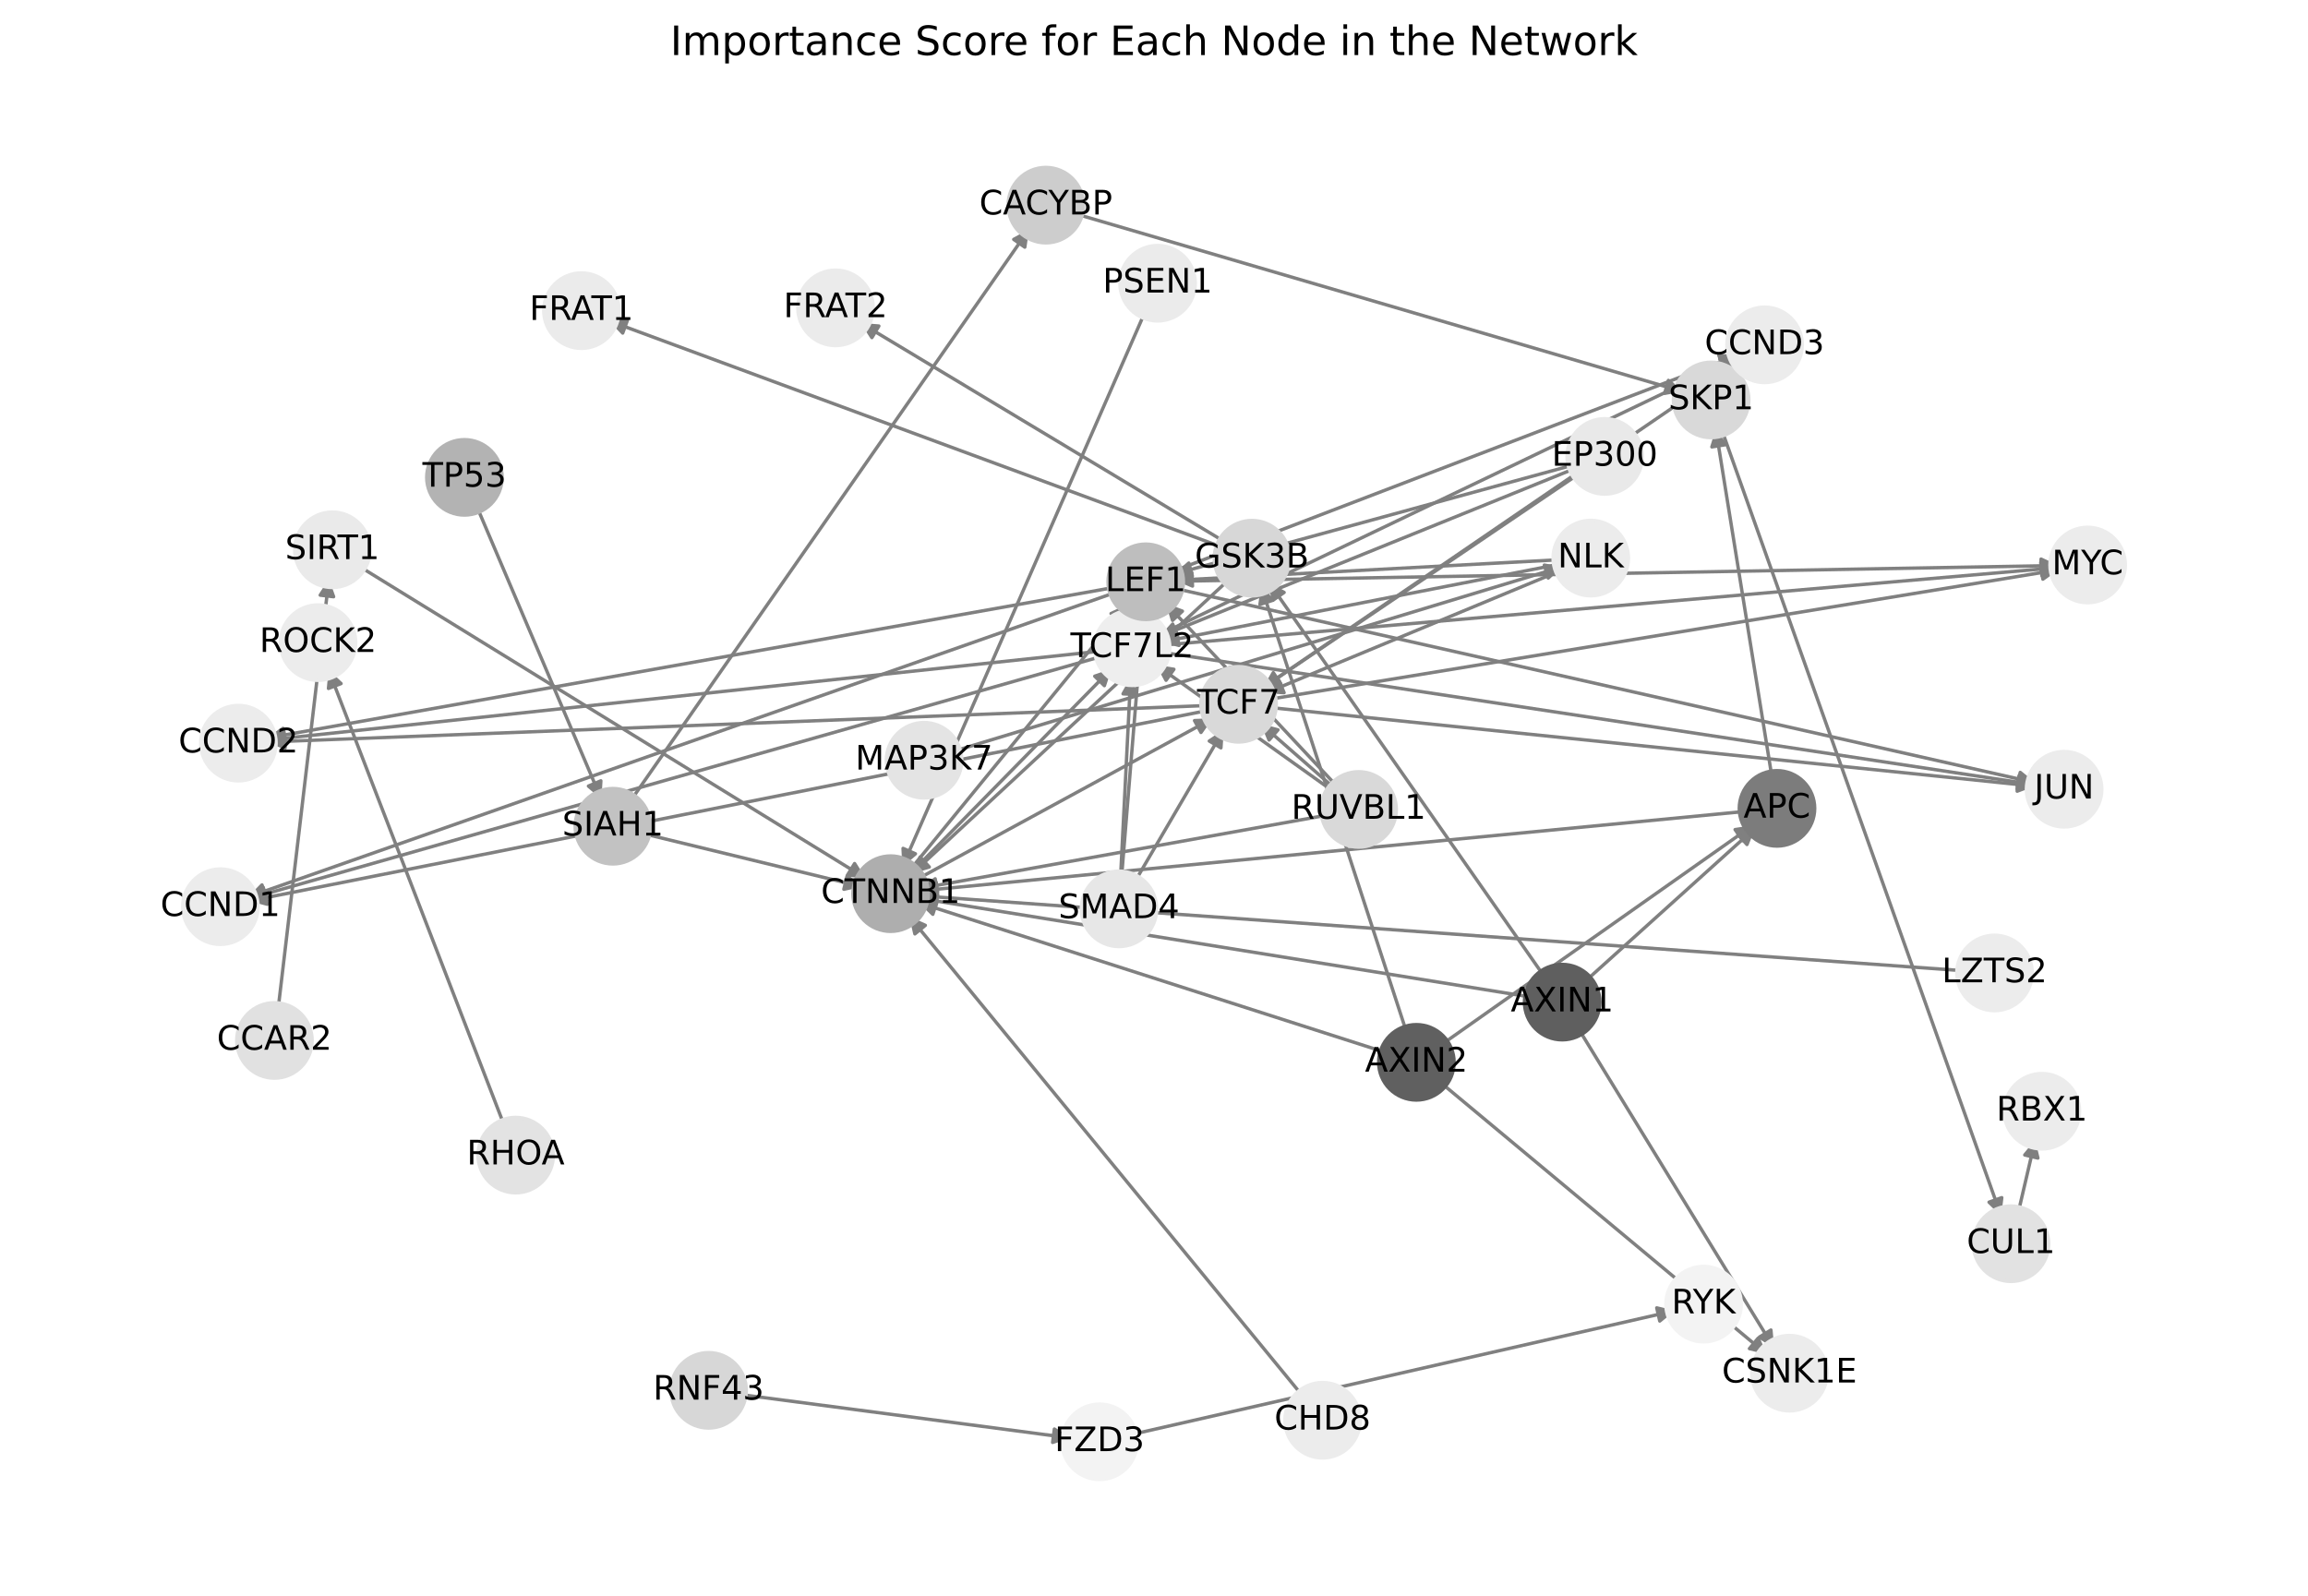 <?xml version="1.0" encoding="utf-8" standalone="no"?>
<!DOCTYPE svg PUBLIC "-//W3C//DTD SVG 1.1//EN"
  "http://www.w3.org/Graphics/SVG/1.1/DTD/svg11.dtd">
<!-- Created with matplotlib (https://matplotlib.org/) -->
<svg height="473.038pt" version="1.1" viewBox="0 0 684 473.038" width="684pt" xmlns="http://www.w3.org/2000/svg" xmlns:xlink="http://www.w3.org/1999/xlink">
 <defs>
  <style type="text/css">*{stroke-linecap:butt;stroke-linejoin:round;}</style>
 </defs>
 <g id="figure_1">
  <g id="patch_1">
   <path d="M 0 473.038 
L 684 473.038 
L 684 0 
L 0 0 
z
" style="fill:#ffffff;"/>
  </g>
  <g id="axes_1">
   <g id="patch_2">
    <path clip-path="url(#p43cccc60af)" d="M 149.713 334.295 
Q 123.542 266.427 97.773 199.603 
" style="fill:none;stroke:#808080;stroke-linecap:round;"/>
    <path clip-path="url(#p43cccc60af)" d="M 97.346 204.054 
L 97.773 199.603 
L 101.078 202.615 
L 97.346 204.054 
z
" style="fill:#808080;stroke:#808080;stroke-linecap:round;"/>
   </g>
   <g id="patch_3">
    <path clip-path="url(#p43cccc60af)" d="M 335.992 261.904 
Q 349.343 239.069 362.13 217.198 
" style="fill:none;stroke:#808080;stroke-linecap:round;"/>
    <path clip-path="url(#p43cccc60af)" d="M 358.384 219.642 
L 362.13 217.198 
L 361.837 221.661 
L 358.384 219.642 
z
" style="fill:#808080;stroke:#808080;stroke-linecap:round;"/>
   </g>
   <g id="patch_4">
    <path clip-path="url(#p43cccc60af)" d="M 332.055 260.734 
Q 333.569 230.689 335.027 201.76 
" style="fill:none;stroke:#808080;stroke-linecap:round;"/>
    <path clip-path="url(#p43cccc60af)" d="M 332.828 205.654 
L 335.027 201.76 
L 336.823 205.855 
L 332.828 205.654 
z
" style="fill:#808080;stroke:#808080;stroke-linecap:round;"/>
   </g>
   <g id="patch_5">
    <path clip-path="url(#p43cccc60af)" d="M 332.325 260.754 
Q 335.583 220.917 338.751 182.195 
" style="fill:none;stroke:#808080;stroke-linecap:round;"/>
    <path clip-path="url(#p43cccc60af)" d="M 336.431 186.018 
L 338.751 182.195 
L 340.418 186.344 
L 336.431 186.018 
z
" style="fill:#808080;stroke:#808080;stroke-linecap:round;"/>
   </g>
   <g id="patch_6">
    <path clip-path="url(#p43cccc60af)" d="M 468.405 140.133 
Q 421.321 172.016 375.163 203.272 
" style="fill:none;stroke:#808080;stroke-linecap:round;"/>
    <path clip-path="url(#p43cccc60af)" d="M 379.597 202.685 
L 375.163 203.272 
L 377.354 199.373 
L 379.597 202.685 
z
" style="fill:#808080;stroke:#808080;stroke-linecap:round;"/>
   </g>
   <g id="patch_7">
    <path clip-path="url(#p43cccc60af)" d="M 467.543 138.531 
Q 405.546 163.638 344.585 188.325 
" style="fill:none;stroke:#808080;stroke-linecap:round;"/>
    <path clip-path="url(#p43cccc60af)" d="M 349.043 188.677 
L 344.585 188.325 
L 347.542 184.97 
L 349.043 188.677 
z
" style="fill:#808080;stroke:#808080;stroke-linecap:round;"/>
   </g>
   <g id="patch_8">
    <path clip-path="url(#p43cccc60af)" d="M 467.218 137.562 
Q 407.562 153.863 348.984 169.87 
" style="fill:none;stroke:#808080;stroke-linecap:round;"/>
    <path clip-path="url(#p43cccc60af)" d="M 353.369 170.745 
L 348.984 169.87 
L 352.315 166.887 
L 353.369 170.745 
z
" style="fill:#808080;stroke:#808080;stroke-linecap:round;"/>
   </g>
   <g id="patch_9">
    <path clip-path="url(#p43cccc60af)" d="M 394.121 241.449 
Q 333.295 252.4 273.568 263.152 
" style="fill:none;stroke:#808080;stroke-linecap:round;"/>
    <path clip-path="url(#p43cccc60af)" d="M 277.86 264.411 
L 273.568 263.152 
L 277.151 260.475 
L 277.86 264.411 
z
" style="fill:#808080;stroke:#808080;stroke-linecap:round;"/>
   </g>
   <g id="patch_10">
    <path clip-path="url(#p43cccc60af)" d="M 396.125 234.208 
Q 384.853 224.336 374.423 215.2 
" style="fill:none;stroke:#808080;stroke-linecap:round;"/>
    <path clip-path="url(#p43cccc60af)" d="M 376.114 219.34 
L 374.423 215.2 
L 378.75 216.331 
L 376.114 219.34 
z
" style="fill:#808080;stroke:#808080;stroke-linecap:round;"/>
   </g>
   <g id="patch_11">
    <path clip-path="url(#p43cccc60af)" d="M 395.593 234.883 
Q 369.081 215.957 343.48 197.68 
" style="fill:none;stroke:#808080;stroke-linecap:round;"/>
    <path clip-path="url(#p43cccc60af)" d="M 345.573 201.632 
L 343.48 197.68 
L 347.897 198.376 
L 345.573 201.632 
z
" style="fill:#808080;stroke:#808080;stroke-linecap:round;"/>
   </g>
   <g id="patch_12">
    <path clip-path="url(#p43cccc60af)" d="M 396.724 233.588 
Q 371.094 206.182 346.228 179.592 
" style="fill:none;stroke:#808080;stroke-linecap:round;"/>
    <path clip-path="url(#p43cccc60af)" d="M 347.5 183.88 
L 346.228 179.592 
L 350.421 181.148 
L 347.5 183.88 
z
" style="fill:#808080;stroke:#808080;stroke-linecap:round;"/>
   </g>
   <g id="patch_13">
    <path clip-path="url(#p43cccc60af)" d="M 386.462 414.266 
Q 327.95 342.922 270.146 272.443 
" style="fill:none;stroke:#808080;stroke-linecap:round;"/>
    <path clip-path="url(#p43cccc60af)" d="M 271.137 276.804 
L 270.146 272.443 
L 274.229 274.267 
L 271.137 276.804 
z
" style="fill:#808080;stroke:#808080;stroke-linecap:round;"/>
   </g>
   <g id="patch_14">
    <path clip-path="url(#p43cccc60af)" d="M 463.442 168.736 
Q 419.252 187.085 376.095 205.006 
" style="fill:none;stroke:#808080;stroke-linecap:round;"/>
    <path clip-path="url(#p43cccc60af)" d="M 380.556 205.319 
L 376.095 205.006 
L 379.022 201.625 
L 380.556 205.319 
z
" style="fill:#808080;stroke:#808080;stroke-linecap:round;"/>
   </g>
   <g id="patch_15">
    <path clip-path="url(#p43cccc60af)" d="M 462.941 167.077 
Q 403.478 178.706 345.113 190.12 
" style="fill:none;stroke:#808080;stroke-linecap:round;"/>
    <path clip-path="url(#p43cccc60af)" d="M 349.422 191.315 
L 345.113 190.12 
L 348.655 187.39 
L 349.422 191.315 
z
" style="fill:#808080;stroke:#808080;stroke-linecap:round;"/>
   </g>
   <g id="patch_16">
    <path clip-path="url(#p43cccc60af)" d="M 462.791 165.876 
Q 405.493 168.932 349.311 171.928 
" style="fill:none;stroke:#808080;stroke-linecap:round;"/>
    <path clip-path="url(#p43cccc60af)" d="M 353.412 173.712 
L 349.311 171.928 
L 353.199 169.718 
L 353.412 173.712 
z
" style="fill:#808080;stroke:#808080;stroke-linecap:round;"/>
   </g>
   <g id="patch_17">
    <path clip-path="url(#p43cccc60af)" d="M 282.137 222.823 
Q 372.645 195.375 462.083 168.252 
" style="fill:none;stroke:#808080;stroke-linecap:round;"/>
    <path clip-path="url(#p43cccc60af)" d="M 457.675 167.499 
L 462.083 168.252 
L 458.836 171.327 
L 457.675 167.499 
z
" style="fill:#808080;stroke:#808080;stroke-linecap:round;"/>
   </g>
   <g id="patch_18">
    <path clip-path="url(#p43cccc60af)" d="M 597.94 360.207 
Q 600.552 349.008 602.91 338.898 
" style="fill:none;stroke:#808080;stroke-linecap:round;"/>
    <path clip-path="url(#p43cccc60af)" d="M 600.054 342.339 
L 602.91 338.898 
L 603.949 343.248 
L 600.054 342.339 
z
" style="fill:#808080;stroke:#808080;stroke-linecap:round;"/>
   </g>
   <g id="patch_19">
    <path clip-path="url(#p43cccc60af)" d="M 510.011 126.703 
Q 551.542 243.589 592.7 359.422 
" style="fill:none;stroke:#808080;stroke-linecap:round;"/>
    <path clip-path="url(#p43cccc60af)" d="M 593.245 354.983 
L 592.7 359.422 
L 589.476 356.322 
L 593.245 354.983 
z
" style="fill:#808080;stroke:#808080;stroke-linecap:round;"/>
   </g>
   <g id="patch_20">
    <path clip-path="url(#p43cccc60af)" d="M 318.261 63.24 
Q 408.529 89.673 497.724 115.792 
" style="fill:none;stroke:#808080;stroke-linecap:round;"/>
    <path clip-path="url(#p43cccc60af)" d="M 494.447 112.748 
L 497.724 115.792 
L 493.323 116.587 
L 494.447 112.748 
z
" style="fill:#808080;stroke:#808080;stroke-linecap:round;"/>
   </g>
   <g id="patch_21">
    <path clip-path="url(#p43cccc60af)" d="M 518.005 240.426 
Q 395.285 252.24 273.677 263.947 
" style="fill:none;stroke:#808080;stroke-linecap:round;"/>
    <path clip-path="url(#p43cccc60af)" d="M 277.851 265.555 
L 273.677 263.947 
L 277.467 261.573 
L 277.851 265.555 
z
" style="fill:#808080;stroke:#808080;stroke-linecap:round;"/>
   </g>
   <g id="patch_22">
    <path clip-path="url(#p43cccc60af)" d="M 525.247 231.043 
Q 516.868 179.068 508.667 128.197 
" style="fill:none;stroke:#808080;stroke-linecap:round;"/>
    <path clip-path="url(#p43cccc60af)" d="M 507.329 132.464 
L 508.667 128.197 
L 511.278 131.827 
L 507.329 132.464 
z
" style="fill:#808080;stroke:#808080;stroke-linecap:round;"/>
   </g>
   <g id="patch_23">
    <path clip-path="url(#p43cccc60af)" d="M 186.577 237.79 
Q 245.786 152.85 304.356 68.828 
" style="fill:none;stroke:#808080;stroke-linecap:round;"/>
    <path clip-path="url(#p43cccc60af)" d="M 300.428 70.966 
L 304.356 68.828 
L 303.71 73.253 
L 300.428 70.966 
z
" style="fill:#808080;stroke:#808080;stroke-linecap:round;"/>
   </g>
   <g id="patch_24">
    <path clip-path="url(#p43cccc60af)" d="M 190.038 246.937 
Q 222.786 254.889 254.447 262.577 
" style="fill:none;stroke:#808080;stroke-linecap:round;"/>
    <path clip-path="url(#p43cccc60af)" d="M 251.032 259.69 
L 254.447 262.577 
L 250.088 263.577 
L 251.032 259.69 
z
" style="fill:#808080;stroke:#808080;stroke-linecap:round;"/>
   </g>
   <g id="patch_25">
    <path clip-path="url(#p43cccc60af)" d="M 141.025 149.458 
Q 159.629 193.19 177.796 235.894 
" style="fill:none;stroke:#808080;stroke-linecap:round;"/>
    <path clip-path="url(#p43cccc60af)" d="M 178.07 231.43 
L 177.796 235.894 
L 174.39 232.996 
L 178.07 231.43 
z
" style="fill:#808080;stroke:#808080;stroke-linecap:round;"/>
   </g>
   <g id="patch_26">
    <path clip-path="url(#p43cccc60af)" d="M 271.553 260.744 
Q 315.507 236.819 358.479 213.429 
" style="fill:none;stroke:#808080;stroke-linecap:round;"/>
    <path clip-path="url(#p43cccc60af)" d="M 354.009 213.585 
L 358.479 213.429 
L 355.922 217.098 
L 354.009 213.585 
z
" style="fill:#808080;stroke:#808080;stroke-linecap:round;"/>
   </g>
   <g id="patch_27">
    <path clip-path="url(#p43cccc60af)" d="M 270.012 258.707 
Q 299.732 228.441 328.668 198.973 
" style="fill:none;stroke:#808080;stroke-linecap:round;"/>
    <path clip-path="url(#p43cccc60af)" d="M 324.439 200.426 
L 328.668 198.973 
L 327.293 203.228 
L 324.439 200.426 
z
" style="fill:#808080;stroke:#808080;stroke-linecap:round;"/>
   </g>
   <g id="patch_28">
    <path clip-path="url(#p43cccc60af)" d="M 269.431 258.179 
Q 301.747 218.666 333.356 180.02 
" style="fill:none;stroke:#808080;stroke-linecap:round;"/>
    <path clip-path="url(#p43cccc60af)" d="M 329.275 181.85 
L 333.356 180.02 
L 332.371 184.382 
L 329.275 181.85 
z
" style="fill:#808080;stroke:#808080;stroke-linecap:round;"/>
   </g>
   <g id="patch_29">
    <path clip-path="url(#p43cccc60af)" d="M 339.596 91.877 
Q 303.506 174.414 267.864 255.927 
" style="fill:none;stroke:#808080;stroke-linecap:round;"/>
    <path clip-path="url(#p43cccc60af)" d="M 271.299 253.063 
L 267.864 255.927 
L 267.634 251.46 
L 271.299 253.063 
z
" style="fill:#808080;stroke:#808080;stroke-linecap:round;"/>
   </g>
   <g id="patch_30">
    <path clip-path="url(#p43cccc60af)" d="M 364.688 171.339 
Q 317.492 215.164 271.115 258.228 
" style="fill:none;stroke:#808080;stroke-linecap:round;"/>
    <path clip-path="url(#p43cccc60af)" d="M 275.407 256.972 
L 271.115 258.228 
L 272.685 254.041 
L 275.407 256.972 
z
" style="fill:#808080;stroke:#808080;stroke-linecap:round;"/>
   </g>
   <g id="patch_31">
    <path clip-path="url(#p43cccc60af)" d="M 362.908 162.449 
Q 271.673 128.761 181.488 95.46 
" style="fill:none;stroke:#808080;stroke-linecap:round;"/>
    <path clip-path="url(#p43cccc60af)" d="M 184.547 98.721 
L 181.488 95.46 
L 185.933 94.969 
L 184.547 98.721 
z
" style="fill:#808080;stroke:#808080;stroke-linecap:round;"/>
   </g>
   <g id="patch_32">
    <path clip-path="url(#p43cccc60af)" d="M 363.607 160.986 
Q 309.325 128.349 256 96.289 
" style="fill:none;stroke:#808080;stroke-linecap:round;"/>
    <path clip-path="url(#p43cccc60af)" d="M 258.398 100.064 
L 256 96.289 
L 260.459 96.636 
L 258.398 100.064 
z
" style="fill:#808080;stroke:#808080;stroke-linecap:round;"/>
   </g>
   <g id="patch_33">
    <path clip-path="url(#p43cccc60af)" d="M 218.588 413.225 
Q 267.937 419.722 316.177 426.074 
" style="fill:none;stroke:#808080;stroke-linecap:round;"/>
    <path clip-path="url(#p43cccc60af)" d="M 312.472 423.569 
L 316.177 426.074 
L 311.95 427.535 
L 312.472 423.569 
z
" style="fill:#808080;stroke:#808080;stroke-linecap:round;"/>
   </g>
   <g id="patch_34">
    <path clip-path="url(#p43cccc60af)" d="M 582.457 287.764 
Q 427.52 276.634 273.698 265.584 
" style="fill:none;stroke:#808080;stroke-linecap:round;"/>
    <path clip-path="url(#p43cccc60af)" d="M 277.545 267.866 
L 273.698 265.584 
L 277.831 263.876 
L 277.545 267.866 
z
" style="fill:#808080;stroke:#808080;stroke-linecap:round;"/>
   </g>
   <g id="patch_35">
    <path clip-path="url(#p43cccc60af)" d="M 105.873 167.498 
Q 181.223 213.92 255.621 259.755 
" style="fill:none;stroke:#808080;stroke-linecap:round;"/>
    <path clip-path="url(#p43cccc60af)" d="M 253.265 255.954 
L 255.621 259.755 
L 251.167 259.359 
L 253.265 255.954 
z
" style="fill:#808080;stroke:#808080;stroke-linecap:round;"/>
   </g>
   <g id="patch_36">
    <path clip-path="url(#p43cccc60af)" d="M 82.341 299.789 
Q 89.912 235.671 97.352 172.664 
" style="fill:none;stroke:#808080;stroke-linecap:round;"/>
    <path clip-path="url(#p43cccc60af)" d="M 94.897 176.402 
L 97.352 172.664 
L 98.869 176.871 
L 94.897 176.402 
z
" style="fill:#808080;stroke:#808080;stroke-linecap:round;"/>
   </g>
   <g id="patch_37">
    <path clip-path="url(#p43cccc60af)" d="M 334.315 425.426 
Q 415.371 406.946 495.337 388.714 
" style="fill:none;stroke:#808080;stroke-linecap:round;"/>
    <path clip-path="url(#p43cccc60af)" d="M 490.993 387.653 
L 495.337 388.714 
L 491.882 391.553 
L 490.993 387.653 
z
" style="fill:#808080;stroke:#808080;stroke-linecap:round;"/>
   </g>
   <g id="patch_38">
    <path clip-path="url(#p43cccc60af)" d="M 375.608 207.354 
Q 492.88 188.11 609.049 169.048 
" style="fill:none;stroke:#808080;stroke-linecap:round;"/>
    <path clip-path="url(#p43cccc60af)" d="M 604.778 167.722 
L 609.049 169.048 
L 605.425 171.669 
L 604.778 167.722 
z
" style="fill:#808080;stroke:#808080;stroke-linecap:round;"/>
   </g>
   <g id="patch_39">
    <path clip-path="url(#p43cccc60af)" d="M 375.678 209.642 
Q 489.39 221.341 601.99 232.926 
" style="fill:none;stroke:#808080;stroke-linecap:round;"/>
    <path clip-path="url(#p43cccc60af)" d="M 598.216 230.528 
L 601.99 232.926 
L 597.806 234.507 
L 598.216 230.528 
z
" style="fill:#808080;stroke:#808080;stroke-linecap:round;"/>
   </g>
   <g id="patch_40">
    <path clip-path="url(#p43cccc60af)" d="M 358.57 210.444 
Q 216.187 238.749 74.9 266.836 
" style="fill:none;stroke:#808080;stroke-linecap:round;"/>
    <path clip-path="url(#p43cccc60af)" d="M 79.213 268.018 
L 74.9 266.836 
L 78.433 264.095 
L 79.213 268.018 
z
" style="fill:#808080;stroke:#808080;stroke-linecap:round;"/>
   </g>
   <g id="patch_41">
    <path clip-path="url(#p43cccc60af)" d="M 358.413 209.092 
Q 218.859 214.512 80.422 219.89 
" style="fill:none;stroke:#808080;stroke-linecap:round;"/>
    <path clip-path="url(#p43cccc60af)" d="M 84.496 221.733 
L 80.422 219.89 
L 84.341 217.736 
L 84.496 221.733 
z
" style="fill:#808080;stroke:#808080;stroke-linecap:round;"/>
   </g>
   <g id="patch_42">
    <path clip-path="url(#p43cccc60af)" d="M 374.213 203.87 
Q 445.005 155.486 514.875 107.732 
" style="fill:none;stroke:#808080;stroke-linecap:round;"/>
    <path clip-path="url(#p43cccc60af)" d="M 510.444 108.338 
L 514.875 107.732 
L 512.701 111.64 
L 510.444 108.338 
z
" style="fill:#808080;stroke:#808080;stroke-linecap:round;"/>
   </g>
   <g id="patch_43">
    <path clip-path="url(#p43cccc60af)" d="M 344.148 191.249 
Q 477.108 179.73 608.955 168.309 
" style="fill:none;stroke:#808080;stroke-linecap:round;"/>
    <path clip-path="url(#p43cccc60af)" d="M 604.797 166.661 
L 608.955 168.309 
L 605.142 170.646 
L 604.797 166.661 
z
" style="fill:#808080;stroke:#808080;stroke-linecap:round;"/>
   </g>
   <g id="patch_44">
    <path clip-path="url(#p43cccc60af)" d="M 344.078 193.296 
Q 473.614 212.961 602.044 232.459 
" style="fill:none;stroke:#808080;stroke-linecap:round;"/>
    <path clip-path="url(#p43cccc60af)" d="M 598.39 229.881 
L 602.044 232.459 
L 597.79 233.836 
L 598.39 229.881 
z
" style="fill:#808080;stroke:#808080;stroke-linecap:round;"/>
   </g>
   <g id="patch_45">
    <path clip-path="url(#p43cccc60af)" d="M 327.186 194.363 
Q 200.412 230.37 74.713 266.072 
" style="fill:none;stroke:#808080;stroke-linecap:round;"/>
    <path clip-path="url(#p43cccc60af)" d="M 79.107 266.903 
L 74.713 266.072 
L 78.014 263.055 
L 79.107 266.903 
z
" style="fill:#808080;stroke:#808080;stroke-linecap:round;"/>
   </g>
   <g id="patch_46">
    <path clip-path="url(#p43cccc60af)" d="M 326.906 192.916 
Q 203.085 206.133 80.376 219.231 
" style="fill:none;stroke:#808080;stroke-linecap:round;"/>
    <path clip-path="url(#p43cccc60af)" d="M 84.566 220.795 
L 80.376 219.231 
L 84.141 216.818 
L 84.566 220.795 
z
" style="fill:#808080;stroke:#808080;stroke-linecap:round;"/>
   </g>
   <g id="patch_47">
    <path clip-path="url(#p43cccc60af)" d="M 343.33 188.255 
Q 429.235 147.104 514.132 106.437 
" style="fill:none;stroke:#808080;stroke-linecap:round;"/>
    <path clip-path="url(#p43cccc60af)" d="M 509.661 106.361 
L 514.132 106.437 
L 511.389 109.968 
L 509.661 106.361 
z
" style="fill:#808080;stroke:#808080;stroke-linecap:round;"/>
   </g>
   <g id="patch_48">
    <path clip-path="url(#p43cccc60af)" d="M 348.207 172.294 
Q 479.123 169.957 608.921 167.639 
" style="fill:none;stroke:#808080;stroke-linecap:round;"/>
    <path clip-path="url(#p43cccc60af)" d="M 604.886 165.711 
L 608.921 167.639 
L 604.958 169.711 
L 604.886 165.711 
z
" style="fill:#808080;stroke:#808080;stroke-linecap:round;"/>
   </g>
   <g id="patch_49">
    <path clip-path="url(#p43cccc60af)" d="M 347.999 174.358 
Q 475.633 203.188 602.177 231.773 
" style="fill:none;stroke:#808080;stroke-linecap:round;"/>
    <path clip-path="url(#p43cccc60af)" d="M 598.716 228.94 
L 602.177 231.773 
L 597.834 232.842 
L 598.716 228.94 
z
" style="fill:#808080;stroke:#808080;stroke-linecap:round;"/>
   </g>
   <g id="patch_50">
    <path clip-path="url(#p43cccc60af)" d="M 331.375 175.318 
Q 202.427 220.596 74.533 265.503 
" style="fill:none;stroke:#808080;stroke-linecap:round;"/>
    <path clip-path="url(#p43cccc60af)" d="M 78.97 266.065 
L 74.533 265.503 
L 77.645 262.291 
L 78.97 266.065 
z
" style="fill:#808080;stroke:#808080;stroke-linecap:round;"/>
   </g>
   <g id="patch_51">
    <path clip-path="url(#p43cccc60af)" d="M 331.017 173.966 
Q 205.099 196.359 80.281 218.557 
" style="fill:none;stroke:#808080;stroke-linecap:round;"/>
    <path clip-path="url(#p43cccc60af)" d="M 84.569 219.825 
L 80.281 218.557 
L 83.869 215.887 
L 84.569 219.825 
z
" style="fill:#808080;stroke:#808080;stroke-linecap:round;"/>
   </g>
   <g id="patch_52">
    <path clip-path="url(#p43cccc60af)" d="M 347.633 169.352 
Q 431.247 137.331 513.818 105.71 
" style="fill:none;stroke:#808080;stroke-linecap:round;"/>
    <path clip-path="url(#p43cccc60af)" d="M 509.367 105.273 
L 513.818 105.71 
L 510.798 109.008 
L 509.367 105.273 
z
" style="fill:#808080;stroke:#808080;stroke-linecap:round;"/>
   </g>
   <g id="patch_53">
    <path clip-path="url(#p43cccc60af)" d="M 467.488 304.414 
Q 496.645 352.02 525.218 398.672 
" style="fill:none;stroke:#808080;stroke-linecap:round;"/>
    <path clip-path="url(#p43cccc60af)" d="M 524.834 394.217 
L 525.218 398.672 
L 521.423 396.306 
L 524.834 394.217 
z
" style="fill:#808080;stroke:#808080;stroke-linecap:round;"/>
   </g>
   <g id="patch_54">
    <path clip-path="url(#p43cccc60af)" d="M 458.006 289.931 
Q 416.999 231.24 376.632 173.465 
" style="fill:none;stroke:#808080;stroke-linecap:round;"/>
    <path clip-path="url(#p43cccc60af)" d="M 377.283 177.89 
L 376.632 173.465 
L 380.562 175.599 
L 377.283 177.89 
z
" style="fill:#808080;stroke:#808080;stroke-linecap:round;"/>
   </g>
   <g id="patch_55">
    <path clip-path="url(#p43cccc60af)" d="M 469.393 291.226 
Q 494.794 268.312 519.365 246.146 
" style="fill:none;stroke:#808080;stroke-linecap:round;"/>
    <path clip-path="url(#p43cccc60af)" d="M 515.055 247.34 
L 519.365 246.146 
L 517.734 250.31 
L 515.055 247.34 
z
" style="fill:#808080;stroke:#808080;stroke-linecap:round;"/>
   </g>
   <g id="patch_56">
    <path clip-path="url(#p43cccc60af)" d="M 454.415 295.645 
Q 363.455 280.955 273.598 266.443 
" style="fill:none;stroke:#808080;stroke-linecap:round;"/>
    <path clip-path="url(#p43cccc60af)" d="M 277.228 269.055 
L 273.598 266.443 
L 277.866 265.106 
L 277.228 269.055 
z
" style="fill:#808080;stroke:#808080;stroke-linecap:round;"/>
   </g>
   <g id="patch_57">
    <path clip-path="url(#p43cccc60af)" d="M 426.408 320.416 
Q 475.042 360.943 522.816 400.755 
" style="fill:none;stroke:#808080;stroke-linecap:round;"/>
    <path clip-path="url(#p43cccc60af)" d="M 521.024 396.657 
L 522.816 400.755 
L 518.463 399.73 
L 521.024 396.657 
z
" style="fill:#808080;stroke:#808080;stroke-linecap:round;"/>
   </g>
   <g id="patch_58">
    <path clip-path="url(#p43cccc60af)" d="M 417.074 306.643 
Q 395.395 240.163 374.062 174.746 
" style="fill:none;stroke:#808080;stroke-linecap:round;"/>
    <path clip-path="url(#p43cccc60af)" d="M 373.401 179.169 
L 374.062 174.746 
L 377.204 177.929 
L 373.401 179.169 
z
" style="fill:#808080;stroke:#808080;stroke-linecap:round;"/>
   </g>
   <g id="patch_59">
    <path clip-path="url(#p43cccc60af)" d="M 426.838 309.887 
Q 473.192 277.235 518.632 245.227 
" style="fill:none;stroke:#808080;stroke-linecap:round;"/>
    <path clip-path="url(#p43cccc60af)" d="M 514.21 245.895 
L 518.632 245.227 
L 516.513 249.165 
L 514.21 245.895 
z
" style="fill:#808080;stroke:#808080;stroke-linecap:round;"/>
   </g>
   <g id="patch_60">
    <path clip-path="url(#p43cccc60af)" d="M 411.508 312.227 
Q 341.85 289.878 273.257 267.871 
" style="fill:none;stroke:#808080;stroke-linecap:round;"/>
    <path clip-path="url(#p43cccc60af)" d="M 276.455 270.997 
L 273.257 267.871 
L 277.677 267.188 
L 276.455 270.997 
z
" style="fill:#808080;stroke:#808080;stroke-linecap:round;"/>
   </g>
   <g id="PathCollection_1">
    <defs>
     <path d="M 0 11.18 
C 2.965 11.18 5.809 10.002 7.906 7.906 
C 10.002 5.809 11.18 2.965 11.18 -0 
C 11.18 -2.965 10.002 -5.809 7.906 -7.906 
C 5.809 -10.002 2.965 -11.18 0 -11.18 
C -2.965 -11.18 -5.809 -10.002 -7.906 -7.906 
C -10.002 -5.809 -11.18 -2.965 -11.18 0 
C -11.18 2.965 -10.002 5.809 -7.906 7.906 
C -5.809 10.002 -2.965 11.18 0 11.18 
z
" id="C0_0_048526d1f6"/>
    </defs>
    <g clip-path="url(#p43cccc60af)">
     <use style="fill:#ececec;stroke:#ececec;" x="94.255" xlink:href="#C0_0_048526d1f6" y="190.479"/>
    </g>
    <g clip-path="url(#p43cccc60af)">
     <use style="fill:#e3e3e3;stroke:#e3e3e3;" x="152.829" xlink:href="#C0_0_048526d1f6" y="342.375"/>
    </g>
    <g clip-path="url(#p43cccc60af)">
     <use style="fill:#ececec;stroke:#ececec;" x="611.714" xlink:href="#C0_0_048526d1f6" y="233.927"/>
    </g>
    <g clip-path="url(#p43cccc60af)">
     <use style="fill:#ececec;stroke:#ececec;" x="618.694" xlink:href="#C0_0_048526d1f6" y="167.465"/>
    </g>
    <g clip-path="url(#p43cccc60af)">
     <use style="fill:#e7e7e7;stroke:#e7e7e7;" x="331.619" xlink:href="#C0_0_048526d1f6" y="269.383"/>
    </g>
    <g clip-path="url(#p43cccc60af)">
     <use style="fill:#e9e9e9;stroke:#e9e9e9;" x="475.575" xlink:href="#C0_0_048526d1f6" y="135.278"/>
    </g>
    <g clip-path="url(#p43cccc60af)">
     <use style="fill:#d9d9d9;stroke:#d9d9d9;" x="402.641" xlink:href="#C0_0_048526d1f6" y="239.915"/>
    </g>
    <g clip-path="url(#p43cccc60af)">
     <use style="fill:#ececec;stroke:#ececec;" x="391.952" xlink:href="#C0_0_048526d1f6" y="420.96"/>
    </g>
    <g clip-path="url(#p43cccc60af)">
     <use style="fill:#ececec;stroke:#ececec;" x="471.44" xlink:href="#C0_0_048526d1f6" y="165.415"/>
    </g>
    <g clip-path="url(#p43cccc60af)">
     <use style="fill:#e4e4e4;stroke:#e4e4e4;" x="273.848" xlink:href="#C0_0_048526d1f6" y="225.336"/>
    </g>
    <g clip-path="url(#p43cccc60af)">
     <use style="fill:#ececec;stroke:#ececec;" x="605.131" xlink:href="#C0_0_048526d1f6" y="329.375"/>
    </g>
    <g clip-path="url(#p43cccc60af)">
     <use style="fill:#e2e2e2;stroke:#e2e2e2;" x="595.974" xlink:href="#C0_0_048526d1f6" y="368.637"/>
    </g>
    <g clip-path="url(#p43cccc60af)">
     <use style="fill:#d9d9d9;stroke:#d9d9d9;" x="507.11" xlink:href="#C0_0_048526d1f6" y="118.541"/>
    </g>
    <g clip-path="url(#p43cccc60af)">
     <use style="fill:#cdcdcd;stroke:#cdcdcd;" x="309.949" xlink:href="#C0_0_048526d1f6" y="60.805"/>
    </g>
    <g clip-path="url(#p43cccc60af)">
     <use style="fill:#7c7c7c;stroke:#7c7c7c;" x="526.626" xlink:href="#C0_0_048526d1f6" y="239.596"/>
    </g>
    <g clip-path="url(#p43cccc60af)">
     <use style="fill:#c2c2c2;stroke:#c2c2c2;" x="181.625" xlink:href="#C0_0_048526d1f6" y="244.894"/>
    </g>
    <g clip-path="url(#p43cccc60af)">
     <use style="fill:#b3b3b3;stroke:#b3b3b3;" x="137.635" xlink:href="#C0_0_048526d1f6" y="141.49"/>
    </g>
    <g clip-path="url(#p43cccc60af)">
     <use style="fill:#aeaeae;stroke:#aeaeae;" x="263.947" xlink:href="#C0_0_048526d1f6" y="264.884"/>
    </g>
    <g clip-path="url(#p43cccc60af)">
     <use style="fill:#ebebeb;stroke:#ebebeb;" x="343.064" xlink:href="#C0_0_048526d1f6" y="83.945"/>
    </g>
    <g clip-path="url(#p43cccc60af)">
     <use style="fill:#d7d7d7;stroke:#d7d7d7;" x="371.031" xlink:href="#C0_0_048526d1f6" y="165.449"/>
    </g>
    <g clip-path="url(#p43cccc60af)">
     <use style="fill:#ececec;stroke:#ececec;" x="530.325" xlink:href="#C0_0_048526d1f6" y="407.012"/>
    </g>
    <g clip-path="url(#p43cccc60af)">
     <use style="fill:#f3f3f3;stroke:#f3f3f3;" x="504.872" xlink:href="#C0_0_048526d1f6" y="386.54"/>
    </g>
    <g clip-path="url(#p43cccc60af)">
     <use style="fill:#d7d7d7;stroke:#d7d7d7;" x="209.999" xlink:href="#C0_0_048526d1f6" y="412.094"/>
    </g>
    <g clip-path="url(#p43cccc60af)">
     <use style="fill:#ececec;stroke:#ececec;" x="591.095" xlink:href="#C0_0_048526d1f6" y="288.384"/>
    </g>
    <g clip-path="url(#p43cccc60af)">
     <use style="fill:#eaeaea;stroke:#eaeaea;" x="98.499" xlink:href="#C0_0_048526d1f6" y="162.955"/>
    </g>
    <g clip-path="url(#p43cccc60af)">
     <use style="fill:#e1e1e1;stroke:#e1e1e1;" x="81.326" xlink:href="#C0_0_048526d1f6" y="308.386"/>
    </g>
    <g clip-path="url(#p43cccc60af)">
     <use style="fill:#f3f3f3;stroke:#f3f3f3;" x="325.873" xlink:href="#C0_0_048526d1f6" y="427.351"/>
    </g>
    <g clip-path="url(#p43cccc60af)">
     <use style="fill:#ececec;stroke:#ececec;" x="65.306" xlink:href="#C0_0_048526d1f6" y="268.744"/>
    </g>
    <g clip-path="url(#p43cccc60af)">
     <use style="fill:#ececec;stroke:#ececec;" x="70.65" xlink:href="#C0_0_048526d1f6" y="220.269"/>
    </g>
    <g clip-path="url(#p43cccc60af)">
     <use style="fill:#ececec;stroke:#ececec;" x="522.949" xlink:href="#C0_0_048526d1f6" y="102.213"/>
    </g>
    <g clip-path="url(#p43cccc60af)">
     <use style="fill:#d9d9d9;stroke:#d9d9d9;" x="367.065" xlink:href="#C0_0_048526d1f6" y="208.755"/>
    </g>
    <g clip-path="url(#p43cccc60af)">
     <use style="fill:#eeeeee;stroke:#eeeeee;" x="335.519" xlink:href="#C0_0_048526d1f6" y="191.996"/>
    </g>
    <g clip-path="url(#p43cccc60af)">
     <use style="fill:#bebebe;stroke:#bebebe;" x="339.548" xlink:href="#C0_0_048526d1f6" y="172.449"/>
    </g>
    <g clip-path="url(#p43cccc60af)">
     <use style="fill:#5f5f5f;stroke:#5f5f5f;" x="462.964" xlink:href="#C0_0_048526d1f6" y="297.026"/>
    </g>
    <g clip-path="url(#p43cccc60af)">
     <use style="fill:#606060;stroke:#606060;" x="419.758" xlink:href="#C0_0_048526d1f6" y="314.874"/>
    </g>
    <g clip-path="url(#p43cccc60af)">
     <use style="fill:#ebebeb;stroke:#ebebeb;" x="172.316" xlink:href="#C0_0_048526d1f6" y="92.073"/>
    </g>
    <g clip-path="url(#p43cccc60af)">
     <use style="fill:#ebebeb;stroke:#ebebeb;" x="247.619" xlink:href="#C0_0_048526d1f6" y="91.25"/>
    </g>
   </g>
   <g id="text_1">
    <g clip-path="url(#p43cccc60af)">
     <!-- ROCK2 -->
     <g transform="translate(76.893 193.239)scale(0.1 -0.1)">
      <defs>
       <path d="M 44.391 34.188 
Q 47.562 33.109 50.562 29.594 
Q 53.562 26.078 56.594 19.922 
L 66.609 0 
L 56 0 
L 46.688 18.703 
Q 43.062 26.031 39.672 28.422 
Q 36.281 30.812 30.422 30.812 
L 19.672 30.812 
L 19.672 0 
L 9.812 0 
L 9.812 72.906 
L 32.078 72.906 
Q 44.578 72.906 50.734 67.672 
Q 56.891 62.453 56.891 51.906 
Q 56.891 45.016 53.688 40.469 
Q 50.484 35.938 44.391 34.188 
z
M 19.672 64.797 
L 19.672 38.922 
L 32.078 38.922 
Q 39.203 38.922 42.844 42.219 
Q 46.484 45.516 46.484 51.906 
Q 46.484 58.297 42.844 61.547 
Q 39.203 64.797 32.078 64.797 
z
" id="DejaVuSans-82"/>
       <path d="M 39.406 66.219 
Q 28.656 66.219 22.328 58.203 
Q 16.016 50.203 16.016 36.375 
Q 16.016 22.609 22.328 14.594 
Q 28.656 6.594 39.406 6.594 
Q 50.141 6.594 56.422 14.594 
Q 62.703 22.609 62.703 36.375 
Q 62.703 50.203 56.422 58.203 
Q 50.141 66.219 39.406 66.219 
z
M 39.406 74.219 
Q 54.734 74.219 63.906 63.938 
Q 73.094 53.656 73.094 36.375 
Q 73.094 19.141 63.906 8.859 
Q 54.734 -1.422 39.406 -1.422 
Q 24.031 -1.422 14.812 8.828 
Q 5.609 19.094 5.609 36.375 
Q 5.609 53.656 14.812 63.938 
Q 24.031 74.219 39.406 74.219 
z
" id="DejaVuSans-79"/>
       <path d="M 64.406 67.281 
L 64.406 56.891 
Q 59.422 61.531 53.781 63.812 
Q 48.141 66.109 41.797 66.109 
Q 29.297 66.109 22.656 58.469 
Q 16.016 50.828 16.016 36.375 
Q 16.016 21.969 22.656 14.328 
Q 29.297 6.688 41.797 6.688 
Q 48.141 6.688 53.781 8.984 
Q 59.422 11.281 64.406 15.922 
L 64.406 5.609 
Q 59.234 2.094 53.438 0.328 
Q 47.656 -1.422 41.219 -1.422 
Q 24.656 -1.422 15.125 8.703 
Q 5.609 18.844 5.609 36.375 
Q 5.609 53.953 15.125 64.078 
Q 24.656 74.219 41.219 74.219 
Q 47.75 74.219 53.531 72.484 
Q 59.328 70.75 64.406 67.281 
z
" id="DejaVuSans-67"/>
       <path d="M 9.812 72.906 
L 19.672 72.906 
L 19.672 42.094 
L 52.391 72.906 
L 65.094 72.906 
L 28.906 38.922 
L 67.672 0 
L 54.688 0 
L 19.672 35.109 
L 19.672 0 
L 9.812 0 
z
" id="DejaVuSans-75"/>
       <path d="M 19.188 8.297 
L 53.609 8.297 
L 53.609 0 
L 7.328 0 
L 7.328 8.297 
Q 12.938 14.109 22.625 23.891 
Q 32.328 33.688 34.812 36.531 
Q 39.547 41.844 41.422 45.531 
Q 43.312 49.219 43.312 52.781 
Q 43.312 58.594 39.234 62.25 
Q 35.156 65.922 28.609 65.922 
Q 23.969 65.922 18.812 64.312 
Q 13.672 62.703 7.812 59.422 
L 7.812 69.391 
Q 13.766 71.781 18.938 73 
Q 24.125 74.219 28.422 74.219 
Q 39.75 74.219 46.484 68.547 
Q 53.219 62.891 53.219 53.422 
Q 53.219 48.922 51.531 44.891 
Q 49.859 40.875 45.406 35.406 
Q 44.188 33.984 37.641 27.219 
Q 31.109 20.453 19.188 8.297 
z
" id="DejaVuSans-50"/>
      </defs>
      <use xlink:href="#DejaVuSans-82"/>
      <use x="69.482" xlink:href="#DejaVuSans-79"/>
      <use x="148.193" xlink:href="#DejaVuSans-67"/>
      <use x="218.018" xlink:href="#DejaVuSans-75"/>
      <use x="283.594" xlink:href="#DejaVuSans-50"/>
     </g>
    </g>
   </g>
   <g id="text_2">
    <g clip-path="url(#p43cccc60af)">
     <!-- RHOA -->
     <g transform="translate(138.326 345.134)scale(0.1 -0.1)">
      <defs>
       <path d="M 9.812 72.906 
L 19.672 72.906 
L 19.672 43.016 
L 55.516 43.016 
L 55.516 72.906 
L 65.375 72.906 
L 65.375 0 
L 55.516 0 
L 55.516 34.719 
L 19.672 34.719 
L 19.672 0 
L 9.812 0 
z
" id="DejaVuSans-72"/>
       <path d="M 34.188 63.188 
L 20.797 26.906 
L 47.609 26.906 
z
M 28.609 72.906 
L 39.797 72.906 
L 67.578 0 
L 57.328 0 
L 50.688 18.703 
L 17.828 18.703 
L 11.188 0 
L 0.781 0 
z
" id="DejaVuSans-65"/>
      </defs>
      <use xlink:href="#DejaVuSans-82"/>
      <use x="69.482" xlink:href="#DejaVuSans-72"/>
      <use x="144.678" xlink:href="#DejaVuSans-79"/>
      <use x="221.639" xlink:href="#DejaVuSans-65"/>
     </g>
    </g>
   </g>
   <g id="text_3">
    <g clip-path="url(#p43cccc60af)">
     <!-- JUN -->
     <g transform="translate(602.839 236.686)scale(0.1 -0.1)">
      <defs>
       <path d="M 9.812 72.906 
L 19.672 72.906 
L 19.672 5.078 
Q 19.672 -8.109 14.672 -14.062 
Q 9.672 -20.016 -1.422 -20.016 
L -5.172 -20.016 
L -5.172 -11.719 
L -2.094 -11.719 
Q 4.438 -11.719 7.125 -8.047 
Q 9.812 -4.391 9.812 5.078 
z
" id="DejaVuSans-74"/>
       <path d="M 8.688 72.906 
L 18.609 72.906 
L 18.609 28.609 
Q 18.609 16.891 22.844 11.734 
Q 27.094 6.594 36.625 6.594 
Q 46.094 6.594 50.344 11.734 
Q 54.594 16.891 54.594 28.609 
L 54.594 72.906 
L 64.5 72.906 
L 64.5 27.391 
Q 64.5 13.141 57.438 5.859 
Q 50.391 -1.422 36.625 -1.422 
Q 22.797 -1.422 15.734 5.859 
Q 8.688 13.141 8.688 27.391 
z
" id="DejaVuSans-85"/>
       <path d="M 9.812 72.906 
L 23.094 72.906 
L 55.422 11.922 
L 55.422 72.906 
L 64.984 72.906 
L 64.984 0 
L 51.703 0 
L 19.391 60.984 
L 19.391 0 
L 9.812 0 
z
" id="DejaVuSans-78"/>
      </defs>
      <use xlink:href="#DejaVuSans-74"/>
      <use x="29.492" xlink:href="#DejaVuSans-85"/>
      <use x="102.686" xlink:href="#DejaVuSans-78"/>
     </g>
    </g>
   </g>
   <g id="text_4">
    <g clip-path="url(#p43cccc60af)">
     <!-- MYC -->
     <g transform="translate(608.11 170.224)scale(0.1 -0.1)">
      <defs>
       <path d="M 9.812 72.906 
L 24.516 72.906 
L 43.109 23.297 
L 61.812 72.906 
L 76.516 72.906 
L 76.516 0 
L 66.891 0 
L 66.891 64.016 
L 48.094 14.016 
L 38.188 14.016 
L 19.391 64.016 
L 19.391 0 
L 9.812 0 
z
" id="DejaVuSans-77"/>
       <path d="M -0.203 72.906 
L 10.406 72.906 
L 30.609 42.922 
L 50.688 72.906 
L 61.281 72.906 
L 35.5 34.719 
L 35.5 0 
L 25.594 0 
L 25.594 34.719 
z
" id="DejaVuSans-89"/>
      </defs>
      <use xlink:href="#DejaVuSans-77"/>
      <use x="86.279" xlink:href="#DejaVuSans-89"/>
      <use x="141.863" xlink:href="#DejaVuSans-67"/>
     </g>
    </g>
   </g>
   <g id="text_5">
    <g clip-path="url(#p43cccc60af)">
     <!-- SMAD4 -->
     <g transform="translate(313.679 272.142)scale(0.1 -0.1)">
      <defs>
       <path d="M 53.516 70.516 
L 53.516 60.891 
Q 47.906 63.578 42.922 64.891 
Q 37.938 66.219 33.297 66.219 
Q 25.25 66.219 20.875 63.094 
Q 16.5 59.969 16.5 54.203 
Q 16.5 49.359 19.406 46.891 
Q 22.312 44.438 30.422 42.922 
L 36.375 41.703 
Q 47.406 39.594 52.656 34.297 
Q 57.906 29 57.906 20.125 
Q 57.906 9.516 50.797 4.047 
Q 43.703 -1.422 29.984 -1.422 
Q 24.812 -1.422 18.969 -0.25 
Q 13.141 0.922 6.891 3.219 
L 6.891 13.375 
Q 12.891 10.016 18.656 8.297 
Q 24.422 6.594 29.984 6.594 
Q 38.422 6.594 43.016 9.906 
Q 47.609 13.234 47.609 19.391 
Q 47.609 24.75 44.312 27.781 
Q 41.016 30.812 33.5 32.328 
L 27.484 33.5 
Q 16.453 35.688 11.516 40.375 
Q 6.594 45.062 6.594 53.422 
Q 6.594 63.094 13.406 68.656 
Q 20.219 74.219 32.172 74.219 
Q 37.312 74.219 42.625 73.281 
Q 47.953 72.359 53.516 70.516 
z
" id="DejaVuSans-83"/>
       <path d="M 19.672 64.797 
L 19.672 8.109 
L 31.594 8.109 
Q 46.688 8.109 53.688 14.938 
Q 60.688 21.781 60.688 36.531 
Q 60.688 51.172 53.688 57.984 
Q 46.688 64.797 31.594 64.797 
z
M 9.812 72.906 
L 30.078 72.906 
Q 51.266 72.906 61.172 64.094 
Q 71.094 55.281 71.094 36.531 
Q 71.094 17.672 61.125 8.828 
Q 51.172 0 30.078 0 
L 9.812 0 
z
" id="DejaVuSans-68"/>
       <path d="M 37.797 64.312 
L 12.891 25.391 
L 37.797 25.391 
z
M 35.203 72.906 
L 47.609 72.906 
L 47.609 25.391 
L 58.016 25.391 
L 58.016 17.188 
L 47.609 17.188 
L 47.609 0 
L 37.797 0 
L 37.797 17.188 
L 4.891 17.188 
L 4.891 26.703 
z
" id="DejaVuSans-52"/>
      </defs>
      <use xlink:href="#DejaVuSans-83"/>
      <use x="63.477" xlink:href="#DejaVuSans-77"/>
      <use x="149.756" xlink:href="#DejaVuSans-65"/>
      <use x="218.164" xlink:href="#DejaVuSans-68"/>
      <use x="295.166" xlink:href="#DejaVuSans-52"/>
     </g>
    </g>
   </g>
   <g id="text_6">
    <g clip-path="url(#p43cccc60af)">
     <!-- EP300 -->
     <g transform="translate(459.857 138.038)scale(0.1 -0.1)">
      <defs>
       <path d="M 9.812 72.906 
L 55.906 72.906 
L 55.906 64.594 
L 19.672 64.594 
L 19.672 43.016 
L 54.391 43.016 
L 54.391 34.719 
L 19.672 34.719 
L 19.672 8.297 
L 56.781 8.297 
L 56.781 0 
L 9.812 0 
z
" id="DejaVuSans-69"/>
       <path d="M 19.672 64.797 
L 19.672 37.406 
L 32.078 37.406 
Q 38.969 37.406 42.719 40.969 
Q 46.484 44.531 46.484 51.125 
Q 46.484 57.672 42.719 61.234 
Q 38.969 64.797 32.078 64.797 
z
M 9.812 72.906 
L 32.078 72.906 
Q 44.344 72.906 50.609 67.359 
Q 56.891 61.812 56.891 51.125 
Q 56.891 40.328 50.609 34.812 
Q 44.344 29.297 32.078 29.297 
L 19.672 29.297 
L 19.672 0 
L 9.812 0 
z
" id="DejaVuSans-80"/>
       <path d="M 40.578 39.312 
Q 47.656 37.797 51.625 33 
Q 55.609 28.219 55.609 21.188 
Q 55.609 10.406 48.188 4.484 
Q 40.766 -1.422 27.094 -1.422 
Q 22.516 -1.422 17.656 -0.516 
Q 12.797 0.391 7.625 2.203 
L 7.625 11.719 
Q 11.719 9.328 16.594 8.109 
Q 21.484 6.891 26.812 6.891 
Q 36.078 6.891 40.938 10.547 
Q 45.797 14.203 45.797 21.188 
Q 45.797 27.641 41.281 31.266 
Q 36.766 34.906 28.719 34.906 
L 20.219 34.906 
L 20.219 43.016 
L 29.109 43.016 
Q 36.375 43.016 40.234 45.922 
Q 44.094 48.828 44.094 54.297 
Q 44.094 59.906 40.109 62.906 
Q 36.141 65.922 28.719 65.922 
Q 24.656 65.922 20.016 65.031 
Q 15.375 64.156 9.812 62.312 
L 9.812 71.094 
Q 15.438 72.656 20.344 73.438 
Q 25.25 74.219 29.594 74.219 
Q 40.828 74.219 47.359 69.109 
Q 53.906 64.016 53.906 55.328 
Q 53.906 49.266 50.438 45.094 
Q 46.969 40.922 40.578 39.312 
z
" id="DejaVuSans-51"/>
       <path d="M 31.781 66.406 
Q 24.172 66.406 20.328 58.906 
Q 16.5 51.422 16.5 36.375 
Q 16.5 21.391 20.328 13.891 
Q 24.172 6.391 31.781 6.391 
Q 39.453 6.391 43.281 13.891 
Q 47.125 21.391 47.125 36.375 
Q 47.125 51.422 43.281 58.906 
Q 39.453 66.406 31.781 66.406 
z
M 31.781 74.219 
Q 44.047 74.219 50.516 64.516 
Q 56.984 54.828 56.984 36.375 
Q 56.984 17.969 50.516 8.266 
Q 44.047 -1.422 31.781 -1.422 
Q 19.531 -1.422 13.062 8.266 
Q 6.594 17.969 6.594 36.375 
Q 6.594 54.828 13.062 64.516 
Q 19.531 74.219 31.781 74.219 
z
" id="DejaVuSans-48"/>
      </defs>
      <use xlink:href="#DejaVuSans-69"/>
      <use x="63.184" xlink:href="#DejaVuSans-80"/>
      <use x="123.486" xlink:href="#DejaVuSans-51"/>
      <use x="187.109" xlink:href="#DejaVuSans-48"/>
      <use x="250.732" xlink:href="#DejaVuSans-48"/>
     </g>
    </g>
   </g>
   <g id="text_7">
    <g clip-path="url(#p43cccc60af)">
     <!-- RUVBL1 -->
     <g transform="translate(382.69 242.675)scale(0.1 -0.1)">
      <defs>
       <path d="M 28.609 0 
L 0.781 72.906 
L 11.078 72.906 
L 34.188 11.531 
L 57.328 72.906 
L 67.578 72.906 
L 39.797 0 
z
" id="DejaVuSans-86"/>
       <path d="M 19.672 34.812 
L 19.672 8.109 
L 35.5 8.109 
Q 43.453 8.109 47.281 11.406 
Q 51.125 14.703 51.125 21.484 
Q 51.125 28.328 47.281 31.562 
Q 43.453 34.812 35.5 34.812 
z
M 19.672 64.797 
L 19.672 42.828 
L 34.281 42.828 
Q 41.5 42.828 45.031 45.531 
Q 48.578 48.25 48.578 53.812 
Q 48.578 59.328 45.031 62.062 
Q 41.5 64.797 34.281 64.797 
z
M 9.812 72.906 
L 35.016 72.906 
Q 46.297 72.906 52.391 68.219 
Q 58.5 63.531 58.5 54.891 
Q 58.5 48.188 55.375 44.234 
Q 52.25 40.281 46.188 39.312 
Q 53.469 37.75 57.5 32.781 
Q 61.531 27.828 61.531 20.406 
Q 61.531 10.641 54.891 5.312 
Q 48.25 0 35.984 0 
L 9.812 0 
z
" id="DejaVuSans-66"/>
       <path d="M 9.812 72.906 
L 19.672 72.906 
L 19.672 8.297 
L 55.172 8.297 
L 55.172 0 
L 9.812 0 
z
" id="DejaVuSans-76"/>
       <path d="M 12.406 8.297 
L 28.516 8.297 
L 28.516 63.922 
L 10.984 60.406 
L 10.984 69.391 
L 28.422 72.906 
L 38.281 72.906 
L 38.281 8.297 
L 54.391 8.297 
L 54.391 0 
L 12.406 0 
z
" id="DejaVuSans-49"/>
      </defs>
      <use xlink:href="#DejaVuSans-82"/>
      <use x="69.482" xlink:href="#DejaVuSans-85"/>
      <use x="142.676" xlink:href="#DejaVuSans-86"/>
      <use x="211.084" xlink:href="#DejaVuSans-66"/>
      <use x="279.688" xlink:href="#DejaVuSans-76"/>
      <use x="335.4" xlink:href="#DejaVuSans-49"/>
     </g>
    </g>
   </g>
   <g id="text_8">
    <g clip-path="url(#p43cccc60af)">
     <!-- CHD8 -->
     <g transform="translate(377.669 423.72)scale(0.1 -0.1)">
      <defs>
       <path d="M 31.781 34.625 
Q 24.75 34.625 20.719 30.859 
Q 16.703 27.094 16.703 20.516 
Q 16.703 13.922 20.719 10.156 
Q 24.75 6.391 31.781 6.391 
Q 38.812 6.391 42.859 10.172 
Q 46.922 13.969 46.922 20.516 
Q 46.922 27.094 42.891 30.859 
Q 38.875 34.625 31.781 34.625 
z
M 21.922 38.812 
Q 15.578 40.375 12.031 44.719 
Q 8.5 49.078 8.5 55.328 
Q 8.5 64.062 14.719 69.141 
Q 20.953 74.219 31.781 74.219 
Q 42.672 74.219 48.875 69.141 
Q 55.078 64.062 55.078 55.328 
Q 55.078 49.078 51.531 44.719 
Q 48 40.375 41.703 38.812 
Q 48.828 37.156 52.797 32.312 
Q 56.781 27.484 56.781 20.516 
Q 56.781 9.906 50.312 4.234 
Q 43.844 -1.422 31.781 -1.422 
Q 19.734 -1.422 13.25 4.234 
Q 6.781 9.906 6.781 20.516 
Q 6.781 27.484 10.781 32.312 
Q 14.797 37.156 21.922 38.812 
z
M 18.312 54.391 
Q 18.312 48.734 21.844 45.562 
Q 25.391 42.391 31.781 42.391 
Q 38.141 42.391 41.719 45.562 
Q 45.312 48.734 45.312 54.391 
Q 45.312 60.062 41.719 63.234 
Q 38.141 66.406 31.781 66.406 
Q 25.391 66.406 21.844 63.234 
Q 18.312 60.062 18.312 54.391 
z
" id="DejaVuSans-56"/>
      </defs>
      <use xlink:href="#DejaVuSans-67"/>
      <use x="69.824" xlink:href="#DejaVuSans-72"/>
      <use x="145.02" xlink:href="#DejaVuSans-68"/>
      <use x="222.021" xlink:href="#DejaVuSans-56"/>
     </g>
    </g>
   </g>
   <g id="text_9">
    <g clip-path="url(#p43cccc60af)">
     <!-- NLK -->
     <g transform="translate(461.635 168.174)scale(0.1 -0.1)">
      <use xlink:href="#DejaVuSans-78"/>
      <use x="74.805" xlink:href="#DejaVuSans-76"/>
      <use x="130.518" xlink:href="#DejaVuSans-75"/>
     </g>
    </g>
   </g>
   <g id="text_10">
    <g clip-path="url(#p43cccc60af)">
     <!-- MAP3K7 -->
     <g transform="translate(253.458 228.096)scale(0.1 -0.1)">
      <defs>
       <path d="M 8.203 72.906 
L 55.078 72.906 
L 55.078 68.703 
L 28.609 0 
L 18.312 0 
L 43.219 64.594 
L 8.203 64.594 
z
" id="DejaVuSans-55"/>
      </defs>
      <use xlink:href="#DejaVuSans-77"/>
      <use x="86.279" xlink:href="#DejaVuSans-65"/>
      <use x="154.688" xlink:href="#DejaVuSans-80"/>
      <use x="214.99" xlink:href="#DejaVuSans-51"/>
      <use x="278.613" xlink:href="#DejaVuSans-75"/>
      <use x="344.189" xlink:href="#DejaVuSans-55"/>
     </g>
    </g>
   </g>
   <g id="text_11">
    <g clip-path="url(#p43cccc60af)">
     <!-- RBX1 -->
     <g transform="translate(591.62 332.134)scale(0.1 -0.1)">
      <defs>
       <path d="M 6.297 72.906 
L 16.891 72.906 
L 35.016 45.797 
L 53.219 72.906 
L 63.812 72.906 
L 40.375 37.891 
L 65.375 0 
L 54.781 0 
L 34.281 31 
L 13.625 0 
L 2.984 0 
L 29 38.922 
z
" id="DejaVuSans-88"/>
      </defs>
      <use xlink:href="#DejaVuSans-82"/>
      <use x="69.482" xlink:href="#DejaVuSans-66"/>
      <use x="138.086" xlink:href="#DejaVuSans-88"/>
      <use x="206.592" xlink:href="#DejaVuSans-49"/>
     </g>
    </g>
   </g>
   <g id="text_12">
    <g clip-path="url(#p43cccc60af)">
     <!-- CUL1 -->
     <g transform="translate(582.856 371.397)scale(0.1 -0.1)">
      <use xlink:href="#DejaVuSans-67"/>
      <use x="69.824" xlink:href="#DejaVuSans-85"/>
      <use x="143.018" xlink:href="#DejaVuSans-76"/>
      <use x="198.73" xlink:href="#DejaVuSans-49"/>
     </g>
    </g>
   </g>
   <g id="text_13">
    <g clip-path="url(#p43cccc60af)">
     <!-- SKP1 -->
     <g transform="translate(494.461 121.3)scale(0.1 -0.1)">
      <use xlink:href="#DejaVuSans-83"/>
      <use x="63.477" xlink:href="#DejaVuSans-75"/>
      <use x="129.053" xlink:href="#DejaVuSans-80"/>
      <use x="189.355" xlink:href="#DejaVuSans-49"/>
     </g>
    </g>
   </g>
   <g id="text_14">
    <g clip-path="url(#p43cccc60af)">
     <!-- CACYBP -->
     <g transform="translate(290.221 63.565)scale(0.1 -0.1)">
      <use xlink:href="#DejaVuSans-67"/>
      <use x="69.824" xlink:href="#DejaVuSans-65"/>
      <use x="136.482" xlink:href="#DejaVuSans-67"/>
      <use x="204.557" xlink:href="#DejaVuSans-89"/>
      <use x="265.641" xlink:href="#DejaVuSans-66"/>
      <use x="334.244" xlink:href="#DejaVuSans-80"/>
     </g>
    </g>
   </g>
   <g id="text_15">
    <g clip-path="url(#p43cccc60af)">
     <!-- APC -->
     <g transform="translate(516.7 242.355)scale(0.1 -0.1)">
      <use xlink:href="#DejaVuSans-65"/>
      <use x="68.408" xlink:href="#DejaVuSans-80"/>
      <use x="128.711" xlink:href="#DejaVuSans-67"/>
     </g>
    </g>
   </g>
   <g id="text_16">
    <g clip-path="url(#p43cccc60af)">
     <!-- SIAH1 -->
     <g transform="translate(166.614 247.653)scale(0.1 -0.1)">
      <defs>
       <path d="M 9.812 72.906 
L 19.672 72.906 
L 19.672 0 
L 9.812 0 
z
" id="DejaVuSans-73"/>
      </defs>
      <use xlink:href="#DejaVuSans-83"/>
      <use x="63.477" xlink:href="#DejaVuSans-73"/>
      <use x="92.969" xlink:href="#DejaVuSans-65"/>
      <use x="161.377" xlink:href="#DejaVuSans-72"/>
      <use x="236.572" xlink:href="#DejaVuSans-49"/>
     </g>
    </g>
   </g>
   <g id="text_17">
    <g clip-path="url(#p43cccc60af)">
     <!-- TP53 -->
     <g transform="translate(125.204 144.25)scale(0.1 -0.1)">
      <defs>
       <path d="M -0.297 72.906 
L 61.375 72.906 
L 61.375 64.594 
L 35.5 64.594 
L 35.5 0 
L 25.594 0 
L 25.594 64.594 
L -0.297 64.594 
z
" id="DejaVuSans-84"/>
       <path d="M 10.797 72.906 
L 49.516 72.906 
L 49.516 64.594 
L 19.828 64.594 
L 19.828 46.734 
Q 21.969 47.469 24.109 47.828 
Q 26.266 48.188 28.422 48.188 
Q 40.625 48.188 47.75 41.5 
Q 54.891 34.812 54.891 23.391 
Q 54.891 11.625 47.562 5.094 
Q 40.234 -1.422 26.906 -1.422 
Q 22.312 -1.422 17.547 -0.641 
Q 12.797 0.141 7.719 1.703 
L 7.719 11.625 
Q 12.109 9.234 16.797 8.062 
Q 21.484 6.891 26.703 6.891 
Q 35.156 6.891 40.078 11.328 
Q 45.016 15.766 45.016 23.391 
Q 45.016 31 40.078 35.438 
Q 35.156 39.891 26.703 39.891 
Q 22.75 39.891 18.812 39.016 
Q 14.891 38.141 10.797 36.281 
z
" id="DejaVuSans-53"/>
      </defs>
      <use xlink:href="#DejaVuSans-84"/>
      <use x="61.084" xlink:href="#DejaVuSans-80"/>
      <use x="121.387" xlink:href="#DejaVuSans-53"/>
      <use x="185.01" xlink:href="#DejaVuSans-51"/>
     </g>
    </g>
   </g>
   <g id="text_18">
    <g clip-path="url(#p43cccc60af)">
     <!-- CTNNB1 -->
     <g transform="translate(243.309 267.643)scale(0.1 -0.1)">
      <use xlink:href="#DejaVuSans-67"/>
      <use x="69.824" xlink:href="#DejaVuSans-84"/>
      <use x="130.908" xlink:href="#DejaVuSans-78"/>
      <use x="205.713" xlink:href="#DejaVuSans-78"/>
      <use x="280.518" xlink:href="#DejaVuSans-66"/>
      <use x="349.121" xlink:href="#DejaVuSans-49"/>
     </g>
    </g>
   </g>
   <g id="text_19">
    <g clip-path="url(#p43cccc60af)">
     <!-- PSEN1 -->
     <g transform="translate(326.794 86.704)scale(0.1 -0.1)">
      <use xlink:href="#DejaVuSans-80"/>
      <use x="60.303" xlink:href="#DejaVuSans-83"/>
      <use x="123.779" xlink:href="#DejaVuSans-69"/>
      <use x="186.963" xlink:href="#DejaVuSans-78"/>
      <use x="261.768" xlink:href="#DejaVuSans-49"/>
     </g>
    </g>
   </g>
   <g id="text_20">
    <g clip-path="url(#p43cccc60af)">
     <!-- GSK3B -->
     <g transform="translate(354.092 168.208)scale(0.1 -0.1)">
      <defs>
       <path d="M 59.516 10.406 
L 59.516 29.984 
L 43.406 29.984 
L 43.406 38.094 
L 69.281 38.094 
L 69.281 6.781 
Q 63.578 2.734 56.688 0.656 
Q 49.812 -1.422 42 -1.422 
Q 24.906 -1.422 15.25 8.562 
Q 5.609 18.562 5.609 36.375 
Q 5.609 54.25 15.25 64.234 
Q 24.906 74.219 42 74.219 
Q 49.125 74.219 55.547 72.453 
Q 61.969 70.703 67.391 67.281 
L 67.391 56.781 
Q 61.922 61.422 55.766 63.766 
Q 49.609 66.109 42.828 66.109 
Q 29.438 66.109 22.719 58.641 
Q 16.016 51.172 16.016 36.375 
Q 16.016 21.625 22.719 14.156 
Q 29.438 6.688 42.828 6.688 
Q 48.047 6.688 52.141 7.594 
Q 56.25 8.5 59.516 10.406 
z
" id="DejaVuSans-71"/>
      </defs>
      <use xlink:href="#DejaVuSans-71"/>
      <use x="77.49" xlink:href="#DejaVuSans-83"/>
      <use x="140.967" xlink:href="#DejaVuSans-75"/>
      <use x="206.543" xlink:href="#DejaVuSans-51"/>
      <use x="270.166" xlink:href="#DejaVuSans-66"/>
     </g>
    </g>
   </g>
   <g id="text_21">
    <g clip-path="url(#p43cccc60af)">
     <!-- CSNK1E -->
     <g transform="translate(510.3 409.771)scale(0.1 -0.1)">
      <use xlink:href="#DejaVuSans-67"/>
      <use x="69.824" xlink:href="#DejaVuSans-83"/>
      <use x="133.301" xlink:href="#DejaVuSans-78"/>
      <use x="208.105" xlink:href="#DejaVuSans-75"/>
      <use x="273.682" xlink:href="#DejaVuSans-49"/>
      <use x="337.305" xlink:href="#DejaVuSans-69"/>
     </g>
    </g>
   </g>
   <g id="text_22">
    <g clip-path="url(#p43cccc60af)">
     <!-- RYK -->
     <g transform="translate(495.384 389.299)scale(0.1 -0.1)">
      <use xlink:href="#DejaVuSans-82"/>
      <use x="63.107" xlink:href="#DejaVuSans-89"/>
      <use x="124.191" xlink:href="#DejaVuSans-75"/>
     </g>
    </g>
   </g>
   <g id="text_23">
    <g clip-path="url(#p43cccc60af)">
     <!-- RNF43 -->
     <g transform="translate(193.546 414.853)scale(0.1 -0.1)">
      <defs>
       <path d="M 9.812 72.906 
L 51.703 72.906 
L 51.703 64.594 
L 19.672 64.594 
L 19.672 43.109 
L 48.578 43.109 
L 48.578 34.812 
L 19.672 34.812 
L 19.672 0 
L 9.812 0 
z
" id="DejaVuSans-70"/>
      </defs>
      <use xlink:href="#DejaVuSans-82"/>
      <use x="69.482" xlink:href="#DejaVuSans-78"/>
      <use x="144.287" xlink:href="#DejaVuSans-70"/>
      <use x="201.807" xlink:href="#DejaVuSans-52"/>
      <use x="265.43" xlink:href="#DejaVuSans-51"/>
     </g>
    </g>
   </g>
   <g id="text_24">
    <g clip-path="url(#p43cccc60af)">
     <!-- LZTS2 -->
     <g transform="translate(575.475 291.143)scale(0.1 -0.1)">
      <defs>
       <path d="M 5.609 72.906 
L 62.891 72.906 
L 62.891 65.375 
L 16.797 8.297 
L 64.016 8.297 
L 64.016 0 
L 4.5 0 
L 4.5 7.516 
L 50.594 64.594 
L 5.609 64.594 
z
" id="DejaVuSans-90"/>
      </defs>
      <use xlink:href="#DejaVuSans-76"/>
      <use x="55.713" xlink:href="#DejaVuSans-90"/>
      <use x="124.219" xlink:href="#DejaVuSans-84"/>
      <use x="185.303" xlink:href="#DejaVuSans-83"/>
      <use x="248.779" xlink:href="#DejaVuSans-50"/>
     </g>
    </g>
   </g>
   <g id="text_25">
    <g clip-path="url(#p43cccc60af)">
     <!-- SIRT1 -->
     <g transform="translate(84.503 165.715)scale(0.1 -0.1)">
      <use xlink:href="#DejaVuSans-83"/>
      <use x="63.477" xlink:href="#DejaVuSans-73"/>
      <use x="92.969" xlink:href="#DejaVuSans-82"/>
      <use x="155.201" xlink:href="#DejaVuSans-84"/>
      <use x="216.285" xlink:href="#DejaVuSans-49"/>
     </g>
    </g>
   </g>
   <g id="text_26">
    <g clip-path="url(#p43cccc60af)">
     <!-- CCAR2 -->
     <g transform="translate(64.267 311.145)scale(0.1 -0.1)">
      <use xlink:href="#DejaVuSans-67"/>
      <use x="69.824" xlink:href="#DejaVuSans-67"/>
      <use x="139.648" xlink:href="#DejaVuSans-65"/>
      <use x="208.057" xlink:href="#DejaVuSans-82"/>
      <use x="277.539" xlink:href="#DejaVuSans-50"/>
     </g>
    </g>
   </g>
   <g id="text_27">
    <g clip-path="url(#p43cccc60af)">
     <!-- FZD3 -->
     <g transform="translate(312.541 430.11)scale(0.1 -0.1)">
      <use xlink:href="#DejaVuSans-70"/>
      <use x="57.52" xlink:href="#DejaVuSans-90"/>
      <use x="126.025" xlink:href="#DejaVuSans-68"/>
      <use x="203.027" xlink:href="#DejaVuSans-51"/>
     </g>
    </g>
   </g>
   <g id="text_28">
    <g clip-path="url(#p43cccc60af)">
     <!-- CCND1 -->
     <g transform="translate(47.551 271.503)scale(0.1 -0.1)">
      <use xlink:href="#DejaVuSans-67"/>
      <use x="69.824" xlink:href="#DejaVuSans-67"/>
      <use x="139.648" xlink:href="#DejaVuSans-78"/>
      <use x="214.453" xlink:href="#DejaVuSans-68"/>
      <use x="291.455" xlink:href="#DejaVuSans-49"/>
     </g>
    </g>
   </g>
   <g id="text_29">
    <g clip-path="url(#p43cccc60af)">
     <!-- CCND2 -->
     <g transform="translate(52.895 223.029)scale(0.1 -0.1)">
      <use xlink:href="#DejaVuSans-67"/>
      <use x="69.824" xlink:href="#DejaVuSans-67"/>
      <use x="139.648" xlink:href="#DejaVuSans-78"/>
      <use x="214.453" xlink:href="#DejaVuSans-68"/>
      <use x="291.455" xlink:href="#DejaVuSans-50"/>
     </g>
    </g>
   </g>
   <g id="text_30">
    <g clip-path="url(#p43cccc60af)">
     <!-- CCND3 -->
     <g transform="translate(505.194 104.973)scale(0.1 -0.1)">
      <use xlink:href="#DejaVuSans-67"/>
      <use x="69.824" xlink:href="#DejaVuSans-67"/>
      <use x="139.648" xlink:href="#DejaVuSans-78"/>
      <use x="214.453" xlink:href="#DejaVuSans-68"/>
      <use x="291.455" xlink:href="#DejaVuSans-51"/>
     </g>
    </g>
   </g>
   <g id="text_31">
    <g clip-path="url(#p43cccc60af)">
     <!-- TCF7 -->
     <g transform="translate(354.757 211.515)scale(0.1 -0.1)">
      <use xlink:href="#DejaVuSans-84"/>
      <use x="55.209" xlink:href="#DejaVuSans-67"/>
      <use x="125.033" xlink:href="#DejaVuSans-70"/>
      <use x="182.553" xlink:href="#DejaVuSans-55"/>
     </g>
    </g>
   </g>
   <g id="text_32">
    <g clip-path="url(#p43cccc60af)">
     <!-- TCF7L2 -->
     <g transform="translate(317.243 194.756)scale(0.1 -0.1)">
      <use xlink:href="#DejaVuSans-84"/>
      <use x="55.209" xlink:href="#DejaVuSans-67"/>
      <use x="125.033" xlink:href="#DejaVuSans-70"/>
      <use x="182.553" xlink:href="#DejaVuSans-55"/>
      <use x="246.176" xlink:href="#DejaVuSans-76"/>
      <use x="301.889" xlink:href="#DejaVuSans-50"/>
     </g>
    </g>
   </g>
   <g id="text_33">
    <g clip-path="url(#p43cccc60af)">
     <!-- LEF1 -->
     <g transform="translate(327.545 175.208)scale(0.1 -0.1)">
      <use xlink:href="#DejaVuSans-76"/>
      <use x="55.713" xlink:href="#DejaVuSans-69"/>
      <use x="118.896" xlink:href="#DejaVuSans-70"/>
      <use x="176.416" xlink:href="#DejaVuSans-49"/>
     </g>
    </g>
   </g>
   <g id="text_34">
    <g clip-path="url(#p43cccc60af)">
     <!-- AXIN1 -->
     <g transform="translate(447.722 299.785)scale(0.1 -0.1)">
      <use xlink:href="#DejaVuSans-65"/>
      <use x="68.408" xlink:href="#DejaVuSans-88"/>
      <use x="136.914" xlink:href="#DejaVuSans-73"/>
      <use x="166.406" xlink:href="#DejaVuSans-78"/>
      <use x="241.211" xlink:href="#DejaVuSans-49"/>
     </g>
    </g>
   </g>
   <g id="text_35">
    <g clip-path="url(#p43cccc60af)">
     <!-- AXIN2 -->
     <g transform="translate(404.516 317.634)scale(0.1 -0.1)">
      <use xlink:href="#DejaVuSans-65"/>
      <use x="68.408" xlink:href="#DejaVuSans-88"/>
      <use x="136.914" xlink:href="#DejaVuSans-73"/>
      <use x="166.406" xlink:href="#DejaVuSans-78"/>
      <use x="241.211" xlink:href="#DejaVuSans-50"/>
     </g>
    </g>
   </g>
   <g id="text_36">
    <g clip-path="url(#p43cccc60af)">
     <!-- FRAT1 -->
     <g transform="translate(156.898 94.832)scale(0.1 -0.1)">
      <use xlink:href="#DejaVuSans-70"/>
      <use x="57.52" xlink:href="#DejaVuSans-82"/>
      <use x="123.002" xlink:href="#DejaVuSans-65"/>
      <use x="183.66" xlink:href="#DejaVuSans-84"/>
      <use x="244.744" xlink:href="#DejaVuSans-49"/>
     </g>
    </g>
   </g>
   <g id="text_37">
    <g clip-path="url(#p43cccc60af)">
     <!-- FRAT2 -->
     <g transform="translate(232.202 94.009)scale(0.1 -0.1)">
      <use xlink:href="#DejaVuSans-70"/>
      <use x="57.52" xlink:href="#DejaVuSans-82"/>
      <use x="123.002" xlink:href="#DejaVuSans-65"/>
      <use x="183.66" xlink:href="#DejaVuSans-84"/>
      <use x="244.744" xlink:href="#DejaVuSans-50"/>
     </g>
    </g>
   </g>
   <g id="text_38">
    <!-- Importance Score for Each Node in the Network -->
    <g transform="translate(198.617 16.318)scale(0.12 -0.12)">
     <defs>
      <path d="M 52 44.188 
Q 55.375 50.25 60.062 53.125 
Q 64.75 56 71.094 56 
Q 79.641 56 84.281 50.016 
Q 88.922 44.047 88.922 33.016 
L 88.922 0 
L 79.891 0 
L 79.891 32.719 
Q 79.891 40.578 77.094 44.375 
Q 74.312 48.188 68.609 48.188 
Q 61.625 48.188 57.562 43.547 
Q 53.516 38.922 53.516 30.906 
L 53.516 0 
L 44.484 0 
L 44.484 32.719 
Q 44.484 40.625 41.703 44.406 
Q 38.922 48.188 33.109 48.188 
Q 26.219 48.188 22.156 43.531 
Q 18.109 38.875 18.109 30.906 
L 18.109 0 
L 9.078 0 
L 9.078 54.688 
L 18.109 54.688 
L 18.109 46.188 
Q 21.188 51.219 25.484 53.609 
Q 29.781 56 35.688 56 
Q 41.656 56 45.828 52.969 
Q 50 49.953 52 44.188 
z
" id="DejaVuSans-109"/>
      <path d="M 18.109 8.203 
L 18.109 -20.797 
L 9.078 -20.797 
L 9.078 54.688 
L 18.109 54.688 
L 18.109 46.391 
Q 20.953 51.266 25.266 53.625 
Q 29.594 56 35.594 56 
Q 45.562 56 51.781 48.094 
Q 58.016 40.188 58.016 27.297 
Q 58.016 14.406 51.781 6.484 
Q 45.562 -1.422 35.594 -1.422 
Q 29.594 -1.422 25.266 0.953 
Q 20.953 3.328 18.109 8.203 
z
M 48.688 27.297 
Q 48.688 37.203 44.609 42.844 
Q 40.531 48.484 33.406 48.484 
Q 26.266 48.484 22.188 42.844 
Q 18.109 37.203 18.109 27.297 
Q 18.109 17.391 22.188 11.75 
Q 26.266 6.109 33.406 6.109 
Q 40.531 6.109 44.609 11.75 
Q 48.688 17.391 48.688 27.297 
z
" id="DejaVuSans-112"/>
      <path d="M 30.609 48.391 
Q 23.391 48.391 19.188 42.75 
Q 14.984 37.109 14.984 27.297 
Q 14.984 17.484 19.156 11.844 
Q 23.344 6.203 30.609 6.203 
Q 37.797 6.203 41.984 11.859 
Q 46.188 17.531 46.188 27.297 
Q 46.188 37.016 41.984 42.703 
Q 37.797 48.391 30.609 48.391 
z
M 30.609 56 
Q 42.328 56 49.016 48.375 
Q 55.719 40.766 55.719 27.297 
Q 55.719 13.875 49.016 6.219 
Q 42.328 -1.422 30.609 -1.422 
Q 18.844 -1.422 12.172 6.219 
Q 5.516 13.875 5.516 27.297 
Q 5.516 40.766 12.172 48.375 
Q 18.844 56 30.609 56 
z
" id="DejaVuSans-111"/>
      <path d="M 41.109 46.297 
Q 39.594 47.172 37.812 47.578 
Q 36.031 48 33.891 48 
Q 26.266 48 22.188 43.047 
Q 18.109 38.094 18.109 28.812 
L 18.109 0 
L 9.078 0 
L 9.078 54.688 
L 18.109 54.688 
L 18.109 46.188 
Q 20.953 51.172 25.484 53.578 
Q 30.031 56 36.531 56 
Q 37.453 56 38.578 55.875 
Q 39.703 55.766 41.062 55.516 
z
" id="DejaVuSans-114"/>
      <path d="M 18.312 70.219 
L 18.312 54.688 
L 36.812 54.688 
L 36.812 47.703 
L 18.312 47.703 
L 18.312 18.016 
Q 18.312 11.328 20.141 9.422 
Q 21.969 7.516 27.594 7.516 
L 36.812 7.516 
L 36.812 0 
L 27.594 0 
Q 17.188 0 13.234 3.875 
Q 9.281 7.766 9.281 18.016 
L 9.281 47.703 
L 2.688 47.703 
L 2.688 54.688 
L 9.281 54.688 
L 9.281 70.219 
z
" id="DejaVuSans-116"/>
      <path d="M 34.281 27.484 
Q 23.391 27.484 19.188 25 
Q 14.984 22.516 14.984 16.5 
Q 14.984 11.719 18.141 8.906 
Q 21.297 6.109 26.703 6.109 
Q 34.188 6.109 38.703 11.406 
Q 43.219 16.703 43.219 25.484 
L 43.219 27.484 
z
M 52.203 31.203 
L 52.203 0 
L 43.219 0 
L 43.219 8.297 
Q 40.141 3.328 35.547 0.953 
Q 30.953 -1.422 24.312 -1.422 
Q 15.922 -1.422 10.953 3.297 
Q 6 8.016 6 15.922 
Q 6 25.141 12.172 29.828 
Q 18.359 34.516 30.609 34.516 
L 43.219 34.516 
L 43.219 35.406 
Q 43.219 41.609 39.141 45 
Q 35.062 48.391 27.688 48.391 
Q 23 48.391 18.547 47.266 
Q 14.109 46.141 10.016 43.891 
L 10.016 52.203 
Q 14.938 54.109 19.578 55.047 
Q 24.219 56 28.609 56 
Q 40.484 56 46.344 49.844 
Q 52.203 43.703 52.203 31.203 
z
" id="DejaVuSans-97"/>
      <path d="M 54.891 33.016 
L 54.891 0 
L 45.906 0 
L 45.906 32.719 
Q 45.906 40.484 42.875 44.328 
Q 39.844 48.188 33.797 48.188 
Q 26.516 48.188 22.312 43.547 
Q 18.109 38.922 18.109 30.906 
L 18.109 0 
L 9.078 0 
L 9.078 54.688 
L 18.109 54.688 
L 18.109 46.188 
Q 21.344 51.125 25.703 53.562 
Q 30.078 56 35.797 56 
Q 45.219 56 50.047 50.172 
Q 54.891 44.344 54.891 33.016 
z
" id="DejaVuSans-110"/>
      <path d="M 48.781 52.594 
L 48.781 44.188 
Q 44.969 46.297 41.141 47.344 
Q 37.312 48.391 33.406 48.391 
Q 24.656 48.391 19.812 42.844 
Q 14.984 37.312 14.984 27.297 
Q 14.984 17.281 19.812 11.734 
Q 24.656 6.203 33.406 6.203 
Q 37.312 6.203 41.141 7.25 
Q 44.969 8.297 48.781 10.406 
L 48.781 2.094 
Q 45.016 0.344 40.984 -0.531 
Q 36.969 -1.422 32.422 -1.422 
Q 20.062 -1.422 12.781 6.344 
Q 5.516 14.109 5.516 27.297 
Q 5.516 40.672 12.859 48.328 
Q 20.219 56 33.016 56 
Q 37.156 56 41.109 55.141 
Q 45.062 54.297 48.781 52.594 
z
" id="DejaVuSans-99"/>
      <path d="M 56.203 29.594 
L 56.203 25.203 
L 14.891 25.203 
Q 15.484 15.922 20.484 11.062 
Q 25.484 6.203 34.422 6.203 
Q 39.594 6.203 44.453 7.469 
Q 49.312 8.734 54.109 11.281 
L 54.109 2.781 
Q 49.266 0.734 44.188 -0.344 
Q 39.109 -1.422 33.891 -1.422 
Q 20.797 -1.422 13.156 6.188 
Q 5.516 13.812 5.516 26.812 
Q 5.516 40.234 12.766 48.109 
Q 20.016 56 32.328 56 
Q 43.359 56 49.781 48.891 
Q 56.203 41.797 56.203 29.594 
z
M 47.219 32.234 
Q 47.125 39.594 43.094 43.984 
Q 39.062 48.391 32.422 48.391 
Q 24.906 48.391 20.391 44.141 
Q 15.875 39.891 15.188 32.172 
z
" id="DejaVuSans-101"/>
      <path id="DejaVuSans-32"/>
      <path d="M 37.109 75.984 
L 37.109 68.5 
L 28.516 68.5 
Q 23.688 68.5 21.797 66.547 
Q 19.922 64.594 19.922 59.516 
L 19.922 54.688 
L 34.719 54.688 
L 34.719 47.703 
L 19.922 47.703 
L 19.922 0 
L 10.891 0 
L 10.891 47.703 
L 2.297 47.703 
L 2.297 54.688 
L 10.891 54.688 
L 10.891 58.5 
Q 10.891 67.625 15.141 71.797 
Q 19.391 75.984 28.609 75.984 
z
" id="DejaVuSans-102"/>
      <path d="M 54.891 33.016 
L 54.891 0 
L 45.906 0 
L 45.906 32.719 
Q 45.906 40.484 42.875 44.328 
Q 39.844 48.188 33.797 48.188 
Q 26.516 48.188 22.312 43.547 
Q 18.109 38.922 18.109 30.906 
L 18.109 0 
L 9.078 0 
L 9.078 75.984 
L 18.109 75.984 
L 18.109 46.188 
Q 21.344 51.125 25.703 53.562 
Q 30.078 56 35.797 56 
Q 45.219 56 50.047 50.172 
Q 54.891 44.344 54.891 33.016 
z
" id="DejaVuSans-104"/>
      <path d="M 45.406 46.391 
L 45.406 75.984 
L 54.391 75.984 
L 54.391 0 
L 45.406 0 
L 45.406 8.203 
Q 42.578 3.328 38.25 0.953 
Q 33.938 -1.422 27.875 -1.422 
Q 17.969 -1.422 11.734 6.484 
Q 5.516 14.406 5.516 27.297 
Q 5.516 40.188 11.734 48.094 
Q 17.969 56 27.875 56 
Q 33.938 56 38.25 53.625 
Q 42.578 51.266 45.406 46.391 
z
M 14.797 27.297 
Q 14.797 17.391 18.875 11.75 
Q 22.953 6.109 30.078 6.109 
Q 37.203 6.109 41.297 11.75 
Q 45.406 17.391 45.406 27.297 
Q 45.406 37.203 41.297 42.844 
Q 37.203 48.484 30.078 48.484 
Q 22.953 48.484 18.875 42.844 
Q 14.797 37.203 14.797 27.297 
z
" id="DejaVuSans-100"/>
      <path d="M 9.422 54.688 
L 18.406 54.688 
L 18.406 0 
L 9.422 0 
z
M 9.422 75.984 
L 18.406 75.984 
L 18.406 64.594 
L 9.422 64.594 
z
" id="DejaVuSans-105"/>
      <path d="M 4.203 54.688 
L 13.188 54.688 
L 24.422 12.016 
L 35.594 54.688 
L 46.188 54.688 
L 57.422 12.016 
L 68.609 54.688 
L 77.594 54.688 
L 63.281 0 
L 52.688 0 
L 40.922 44.828 
L 29.109 0 
L 18.5 0 
z
" id="DejaVuSans-119"/>
      <path d="M 9.078 75.984 
L 18.109 75.984 
L 18.109 31.109 
L 44.922 54.688 
L 56.391 54.688 
L 27.391 29.109 
L 57.625 0 
L 45.906 0 
L 18.109 26.703 
L 18.109 0 
L 9.078 0 
z
" id="DejaVuSans-107"/>
     </defs>
     <use xlink:href="#DejaVuSans-73"/>
     <use x="29.492" xlink:href="#DejaVuSans-109"/>
     <use x="126.904" xlink:href="#DejaVuSans-112"/>
     <use x="190.381" xlink:href="#DejaVuSans-111"/>
     <use x="251.562" xlink:href="#DejaVuSans-114"/>
     <use x="292.676" xlink:href="#DejaVuSans-116"/>
     <use x="331.885" xlink:href="#DejaVuSans-97"/>
     <use x="393.164" xlink:href="#DejaVuSans-110"/>
     <use x="456.543" xlink:href="#DejaVuSans-99"/>
     <use x="511.523" xlink:href="#DejaVuSans-101"/>
     <use x="573.047" xlink:href="#DejaVuSans-32"/>
     <use x="604.834" xlink:href="#DejaVuSans-83"/>
     <use x="668.311" xlink:href="#DejaVuSans-99"/>
     <use x="723.291" xlink:href="#DejaVuSans-111"/>
     <use x="784.473" xlink:href="#DejaVuSans-114"/>
     <use x="823.336" xlink:href="#DejaVuSans-101"/>
     <use x="884.859" xlink:href="#DejaVuSans-32"/>
     <use x="916.646" xlink:href="#DejaVuSans-102"/>
     <use x="951.852" xlink:href="#DejaVuSans-111"/>
     <use x="1013.033" xlink:href="#DejaVuSans-114"/>
     <use x="1054.146" xlink:href="#DejaVuSans-32"/>
     <use x="1085.934" xlink:href="#DejaVuSans-69"/>
     <use x="1149.117" xlink:href="#DejaVuSans-97"/>
     <use x="1210.396" xlink:href="#DejaVuSans-99"/>
     <use x="1265.377" xlink:href="#DejaVuSans-104"/>
     <use x="1328.756" xlink:href="#DejaVuSans-32"/>
     <use x="1360.543" xlink:href="#DejaVuSans-78"/>
     <use x="1435.348" xlink:href="#DejaVuSans-111"/>
     <use x="1496.529" xlink:href="#DejaVuSans-100"/>
     <use x="1560.006" xlink:href="#DejaVuSans-101"/>
     <use x="1621.529" xlink:href="#DejaVuSans-32"/>
     <use x="1653.316" xlink:href="#DejaVuSans-105"/>
     <use x="1681.1" xlink:href="#DejaVuSans-110"/>
     <use x="1744.479" xlink:href="#DejaVuSans-32"/>
     <use x="1776.266" xlink:href="#DejaVuSans-116"/>
     <use x="1815.475" xlink:href="#DejaVuSans-104"/>
     <use x="1878.854" xlink:href="#DejaVuSans-101"/>
     <use x="1940.377" xlink:href="#DejaVuSans-32"/>
     <use x="1972.164" xlink:href="#DejaVuSans-78"/>
     <use x="2046.969" xlink:href="#DejaVuSans-101"/>
     <use x="2108.492" xlink:href="#DejaVuSans-116"/>
     <use x="2147.701" xlink:href="#DejaVuSans-119"/>
     <use x="2229.488" xlink:href="#DejaVuSans-111"/>
     <use x="2290.67" xlink:href="#DejaVuSans-114"/>
     <use x="2331.783" xlink:href="#DejaVuSans-107"/>
    </g>
   </g>
  </g>
 </g>
 <defs>
  <clipPath id="p43cccc60af">
   <rect height="443.52" width="669.6" x="7.2" y="22.318"/>
  </clipPath>
 </defs>
</svg>
